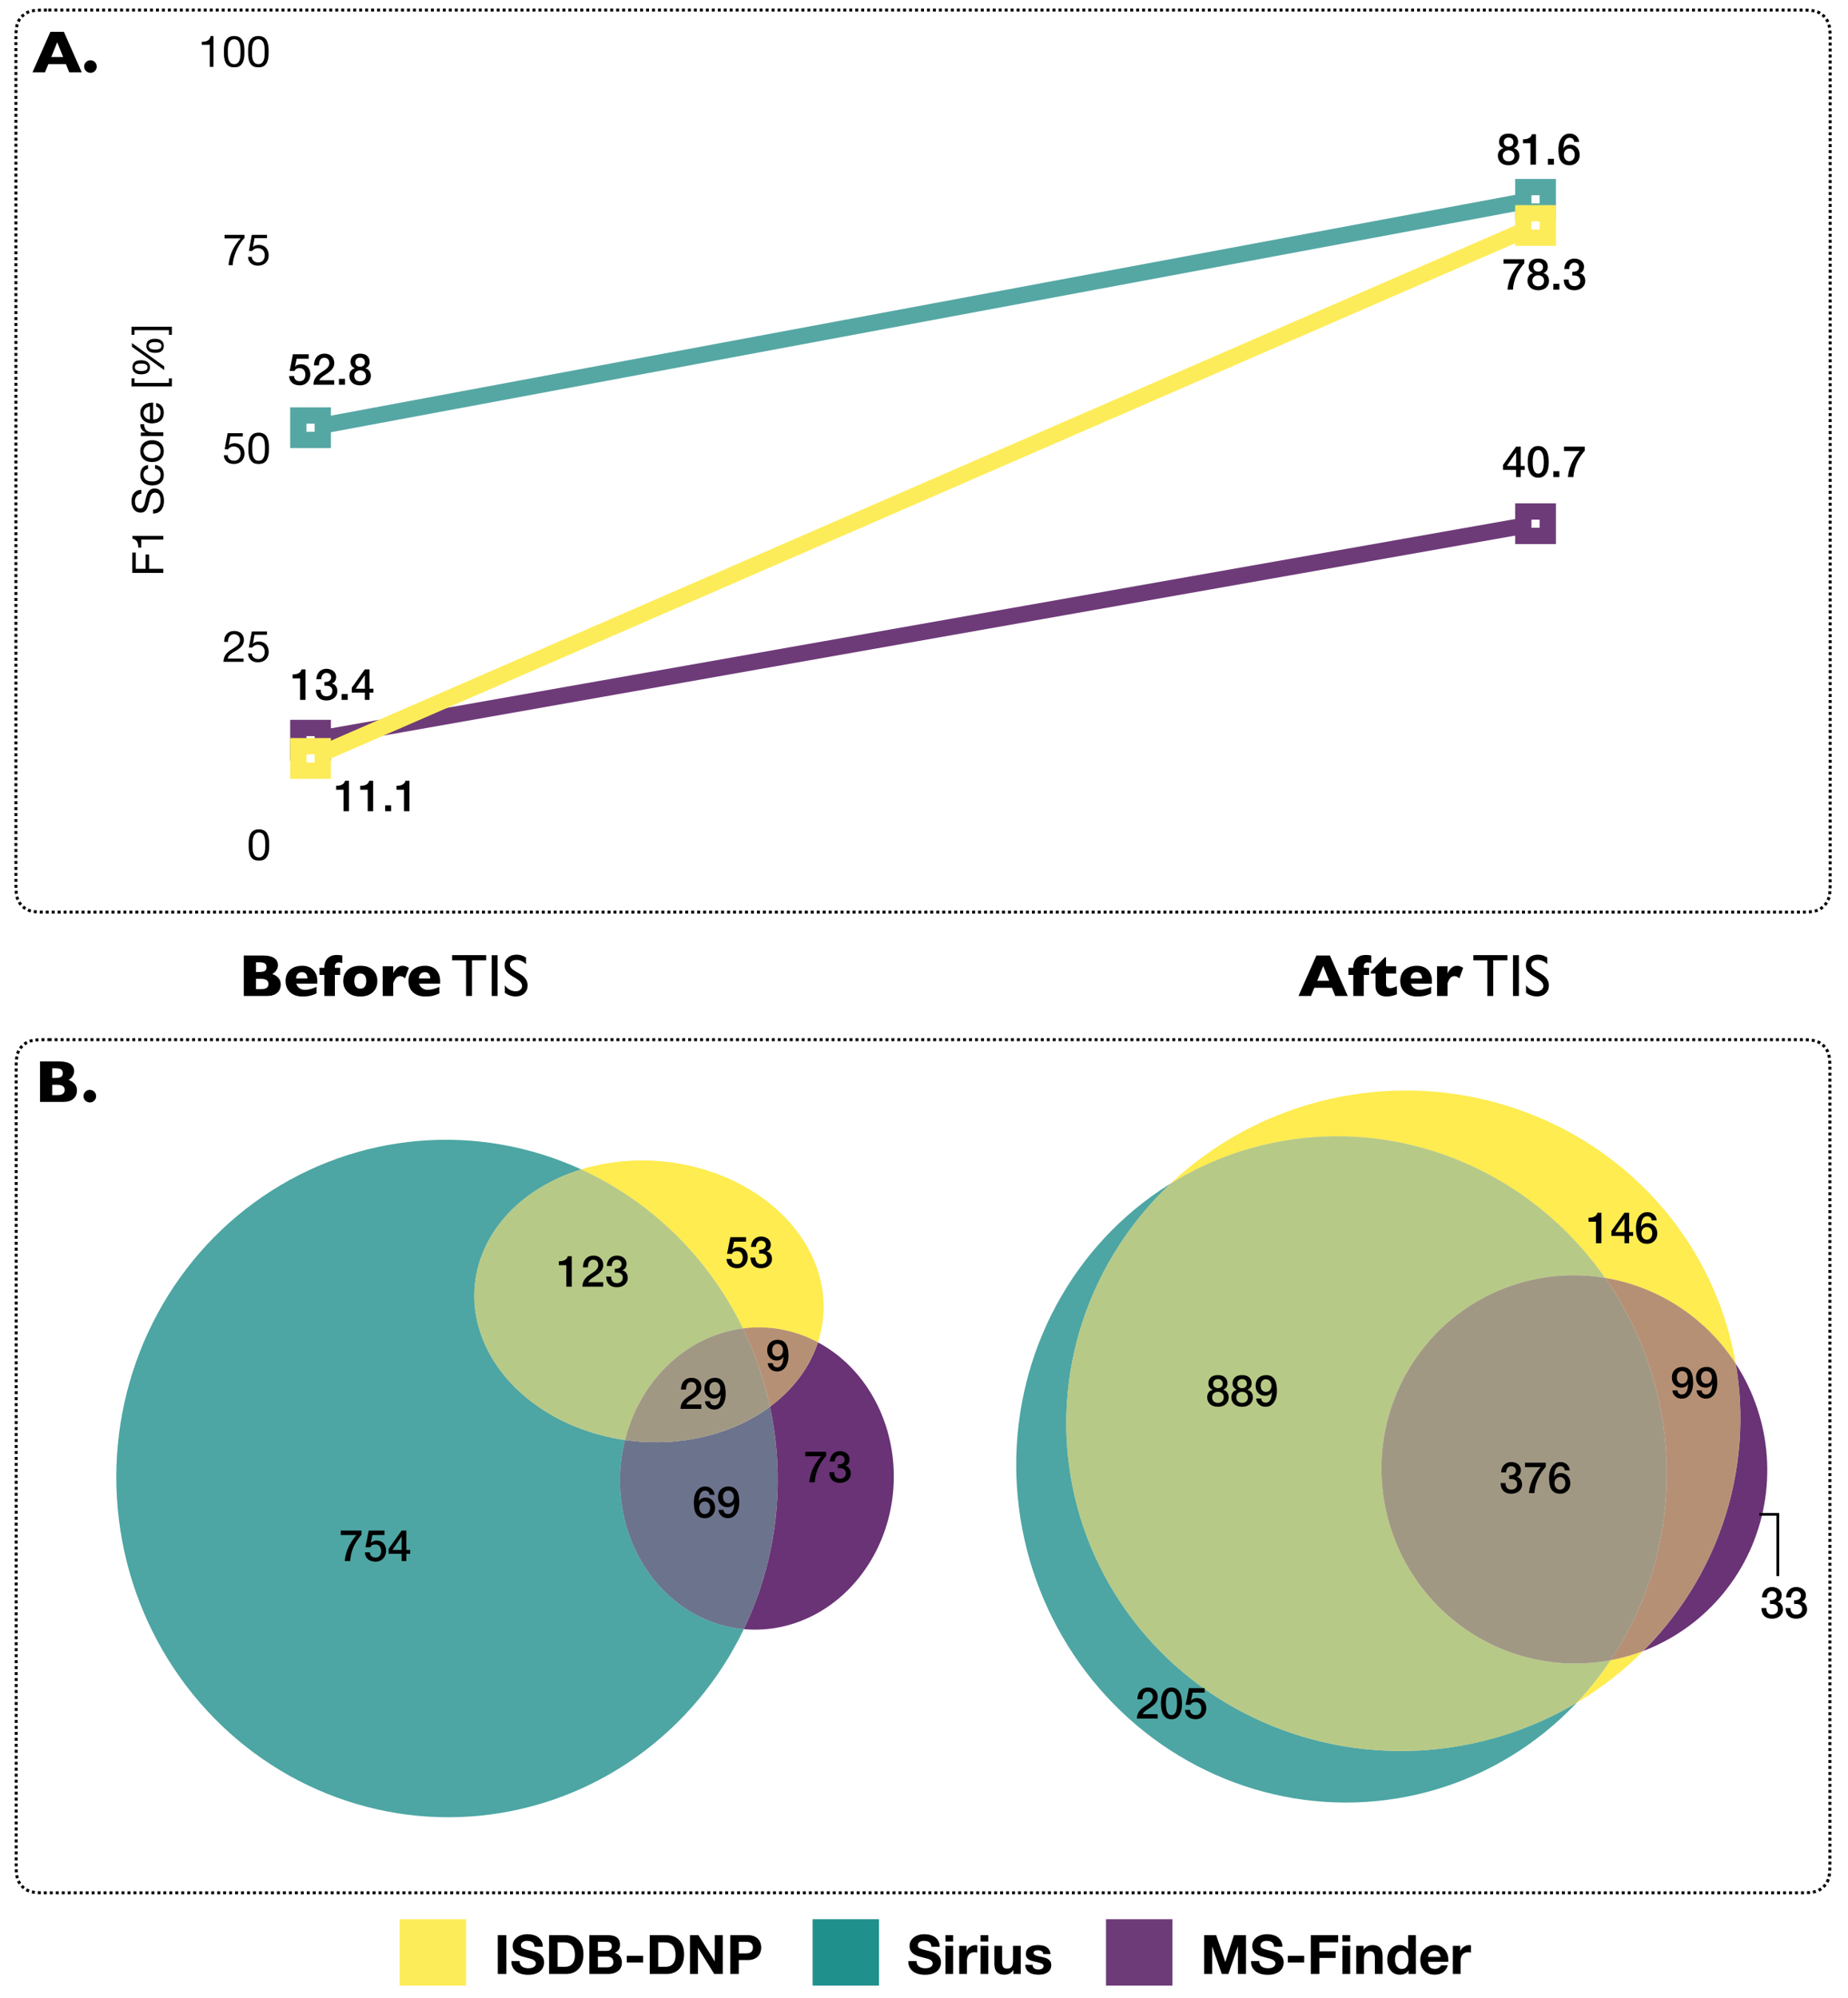 <svg xmlns="http://www.w3.org/2000/svg" xmlns:xlink="http://www.w3.org/1999/xlink" viewBox="0 0 680.225 735.521">
  <defs>
    <path id="reuse-0" fill="#fff" d="M461.86 10.61h14v14h-14zm0 0"/>
  </defs>
  <clipPath id="a">
    <path d="M0 0h680.227v735.52H0zm0 0"/>
  </clipPath>
  <clipPath id="s">
    <path d="M14.703 14.172h458.102v86.894H14.703zm0 0"/>
  </clipPath>
  <clipPath id="t">
    <path d="M13.805 92.969h9v9h-9zm0 0"/>
  </clipPath>
  <clipPath id="u">
    <path d="M464.707 13.273h9v9h-9zm0 0"/>
  </clipPath>
  <clipPath id="r">
    <path d="M0 0h486v115H0z"/>
  </clipPath>
  <clipPath id="w">
    <path d="M14.703 13.777h458.102v91.274H14.703zm0 0"/>
  </clipPath>
  <clipPath id="x">
    <path d="M13.805 96.95h9v9h-9zm0 0"/>
  </clipPath>
  <clipPath id="y">
    <path d="M464.707 12.875h9v9h-9zm0 0"/>
  </clipPath>
  <clipPath id="v">
    <path d="M0 0h486v119H0z"/>
  </clipPath>
  <clipPath id="A">
    <path d="M14.703 14.41h458.102v203.371H14.703zm0 0"/>
  </clipPath>
  <clipPath id="B">
    <path d="M13.805 209.68h9v9h-9zm0 0"/>
  </clipPath>
  <clipPath id="C">
    <path d="M464.707 13.508h9v9h-9zm0 0"/>
  </clipPath>
  <clipPath id="z">
    <path d="M0 0h486v232H0z"/>
  </clipPath>
  <symbol id="b" overflow="visible">
    <path d="M-11.422-1.25H0v-1.516h-5.234v-5.25h-1.282v5.25h-3.625V-8.75h-1.28zm0 0"/>
  </symbol>
  <symbol id="c" overflow="visible">
    <path d="M0-5.703h-11.344v1.047c.43.074.781.215 1.063.422.273.199.492.445.656.734.156.293.266.621.328.984.055.368.078.743.078 1.125h1.094v-2.953H0zm0 0"/>
  </symbol>
  <symbol id="e" overflow="visible">
    <path d="M-8.078-7.86v-1.437c-.633.024-1.176.14-1.625.36a3.058 3.058 0 00-1.125.906c-.3.375-.52.812-.656 1.312a5.837 5.837 0 00-.22 1.625c0 .532.071 1.047.204 1.547.137.492.34.934.61 1.328.273.387.62.7 1.046.938.418.23.914.343 1.485.343.53 0 .968-.101 1.312-.312.344-.207.625-.484.844-.828.219-.352.398-.75.531-1.188.137-.437.258-.879.36-1.328.093-.457.195-.906.296-1.343.094-.438.22-.829.375-1.172.149-.344.344-.618.594-.829.242-.207.559-.312.953-.312.418 0 .762.086 1.031.25.274.168.485.39.641.672.149.281.25.594.313.937s.093.688.093 1.032c0 .43-.05.843-.156 1.25a3.048 3.048 0 01-.484 1.062 2.609 2.609 0 01-.86.735c-.351.187-.77.28-1.25.28v1.438c.7 0 1.305-.125 1.813-.375.5-.25.918-.586 1.25-1.015.324-.438.562-.942.719-1.516.156-.57.234-1.176.234-1.813A6.88 6.88 0 00.062-6.89a4.145 4.145 0 00-.578-1.421A3.348 3.348 0 00-1.562-9.36c-.438-.282-.961-.422-1.579-.422-.562 0-1.03.105-1.406.312-.375.211-.68.492-.922.844-.25.344-.441.734-.578 1.172-.144.437-.27.887-.375 1.344-.113.449-.21.89-.297 1.328a7.348 7.348 0 01-.343 1.172 2.41 2.41 0 01-.547.828c-.22.21-.504.312-.86.312-.375 0-.687-.066-.937-.203A1.652 1.652 0 01-10-3.25a2.553 2.553 0 01-.313-.828 4.323 4.323 0 01-.109-.953c0-.782.188-1.426.563-1.938.367-.508.96-.804 1.78-.89zm0 0"/>
  </symbol>
  <symbol id="f" overflow="visible">
    <path d="M-5.61-6.64v-1.407c-.5.055-.925.184-1.28.39-.352.2-.645.454-.876.766-.238.313-.414.68-.53 1.094a4.869 4.869 0 00-.173 1.313c0 .656.117 1.23.344 1.718.23.493.547.899.953 1.22.399.323.867.57 1.406.734a6.244 6.244 0 001.735.234c.617 0 1.183-.082 1.703-.25a3.73 3.73 0 001.344-.735c.367-.32.652-.722.859-1.203.195-.488.297-1.05.297-1.687 0-1.05-.274-1.883-.828-2.5-.551-.613-1.344-.992-2.375-1.14v1.39c.648.086 1.148.32 1.5.703.343.375.515.898.515 1.563 0 .43-.082.796-.25 1.109-.164.312-.39.57-.671.765a3.33 3.33 0 01-.97.422 4.87 4.87 0 01-1.124.125c-.414 0-.817-.039-1.203-.125a2.841 2.841 0 01-1.032-.421c-.3-.196-.539-.461-.718-.797-.188-.332-.282-.743-.282-1.235 0-.57.149-1.031.438-1.375.281-.343.687-.566 1.219-.672zm0 0"/>
  </symbol>
  <symbol id="g" overflow="visible">
    <path d="M-4.125-2.016c-.5 0-.941-.066-1.328-.203a2.843 2.843 0 01-.984-.547 2.362 2.362 0 01-.61-.828 2.35 2.35 0 01-.219-1c0-.351.075-.687.22-1a2.24 2.24 0 01.609-.812c.261-.239.59-.426.984-.563.387-.133.828-.203 1.328-.203s.95.07 1.344.203c.386.137.71.324.969.563.261.23.46.5.593.812.137.313.203.649.203 1 0 .356-.066.688-.203 1-.133.313-.332.59-.593.828-.258.23-.583.414-.97.547a4.098 4.098 0 01-1.343.203zm0 1.438c.605 0 1.172-.082 1.703-.25.524-.176.977-.43 1.36-.766.386-.343.687-.765.906-1.265s.328-1.079.328-1.735-.11-1.234-.328-1.734-.52-.914-.906-1.25a3.693 3.693 0 00-1.36-.766 5.383 5.383 0 00-1.703-.265c-.613 0-1.18.09-1.703.265a3.728 3.728 0 00-1.375.766 3.41 3.41 0 00-.922 1.25c-.227.5-.344 1.078-.344 1.734s.117 1.235.344 1.735c.219.5.527.921.922 1.265.387.336.844.59 1.375.766a5.54 5.54 0 001.703.25zm0 0"/>
  </symbol>
  <symbol id="h" overflow="visible">
    <path d="M-8.266-.969H0v-1.375h-3.688c-.53 0-1-.05-1.406-.156A2.613 2.613 0 01-6.14-3a2.215 2.215 0 01-.656-.938c-.156-.382-.234-.847-.234-1.39H-8.47c-.02.742.133 1.351.453 1.828.325.48.82.887 1.485 1.219v.031h-1.735zm0 0"/>
  </symbol>
  <symbol id="i" overflow="visible">
    <path d="M-4.922-6.766v4.75a2.788 2.788 0 01-.906-.203 2.58 2.58 0 01-.734-.484c-.22-.207-.391-.453-.516-.735s-.188-.597-.188-.953c0-.332.063-.64.188-.921.125-.29.293-.54.5-.75.21-.208.46-.368.75-.485.281-.125.586-.195.906-.219zm2.297-1.312v1.344c.543.117.95.359 1.219.734.261.367.39.836.39 1.406 0 .45-.07.84-.218 1.172-.145.336-.344.61-.594.828-.25.211-.535.36-.86.453-.332.094-.68.137-1.046.125v-6.187c-.5-.02-1.024.027-1.579.14a4.514 4.514 0 00-1.53.594A3.604 3.604 0 00-8-6.297c-.313.492-.469 1.102-.469 1.828 0 .574.11 1.102.328 1.578.211.47.508.875.891 1.22.387.343.84.616 1.36.812a5.112 5.112 0 001.734.28 6.563 6.563 0 001.75-.28c.531-.164.992-.41 1.375-.735.375-.332.672-.738.89-1.218.207-.489.313-1.067.313-1.735 0-.937-.234-1.71-.703-2.328C-1-7.5-1.695-7.898-2.625-8.078zm0 0"/>
  </symbol>
  <symbol id="j" overflow="visible">
    <path d="M-10.61-4.14h-1.093v2.984h14.86v-2.985H2.061v1.704h-12.671zm0 0"/>
  </symbol>
  <symbol id="k" overflow="visible">
    <path d="M-8.125-2.672c-.25 0-.508-.015-.781-.047a2.473 2.473 0 01-.75-.203 1.652 1.652 0 01-.578-.422c-.157-.176-.235-.414-.235-.719 0-.312.078-.554.235-.734.156-.176.351-.312.578-.406.23-.094.48-.149.75-.172a6.75 6.75 0 01.765-.047c.243 0 .5.016.782.047s.539.102.765.203c.23.094.418.234.563.422.148.18.218.422.218.734 0 .305-.07.543-.218.72a1.733 1.733 0 01-.578.405 2.778 2.778 0 01-.75.188 9.15 9.15 0 01-.766.031zm.031 1.203c.438 0 .852-.047 1.235-.14a3.03 3.03 0 001.015-.438c.282-.207.508-.473.672-.797.168-.332.25-.738.25-1.219 0-.468-.086-.863-.266-1.187a2.56 2.56 0 00-.718-.797 2.91 2.91 0 00-1.032-.437 5.05 5.05 0 00-1.203-.141c-.437 0-.847.043-1.234.125-.395.074-.734.21-1.016.406-.289.2-.52.465-.687.797-.176.324-.266.734-.266 1.234 0 .493.09.903.266 1.235.18.324.418.59.719.797.293.199.636.344 1.03.437.388.086.798.125 1.235.125zm5.078-9.11a6.75 6.75 0 01-.765-.046 2.853 2.853 0 01-.75-.188 1.652 1.652 0 01-.578-.421c-.157-.188-.235-.43-.235-.735 0-.312.078-.55.235-.719.156-.175.351-.312.578-.406.23-.101.48-.164.75-.187a6.65 6.65 0 01.75-.047c.25 0 .515.015.797.047.273.031.523.101.75.203.23.105.421.246.578.422.148.18.219.422.219.734 0 .305-.079.543-.235.719-.156.18-.348.312-.578.406a2.778 2.778 0 01-.75.188c-.27.023-.523.03-.766.03zm.047 1.204c.438 0 .852-.04 1.235-.125.375-.094.71-.238 1-.438a2.18 2.18 0 00.671-.812c.157-.332.235-.738.235-1.219 0-.469-.09-.86-.266-1.172a2.38 2.38 0 00-.703-.796 2.903 2.903 0 00-1.015-.454c-.395-.093-.801-.14-1.22-.14-.437 0-.847.043-1.234.125a3 3 0 00-1.015.422c-.29.187-.52.449-.688.78-.164.325-.25.735-.25 1.235 0 .492.09.903.266 1.235.168.336.402.605.703.812.305.2.652.34 1.047.422.387.086.797.125 1.234.125zm-8.578-2.234L.343-3.016V-4.39l-11.89-8.578zm0 0"/>
  </symbol>
  <symbol id="l" overflow="visible">
    <path d="M2.063 0h1.093v-2.984h-14.86V0h1.095v-1.719H2.062zm0 0"/>
  </symbol>
  <symbol id="m" overflow="visible">
    <path d="M2.11-5.578V-6.5c.007-.344.035-.68.078-1.016.05-.332.124-.656.218-.968.094-.32.227-.602.406-.844.176-.25.395-.445.657-.594.27-.144.597-.219.984-.219.383 0 .707.075.969.22.27.148.492.343.672.593.176.242.304.523.39.844.094.312.16.636.204.968.05.336.078.672.078 1.016.007.336.015.64.015.922 0 .43-.015.906-.047 1.437a5.9 5.9 0 01-.25 1.485c-.148.46-.382.851-.703 1.172-.312.312-.758.468-1.328.468-.586 0-1.039-.156-1.36-.468a2.888 2.888 0 01-.687-1.172 6.086 6.086 0 01-.265-1.485 32.381 32.381 0 01-.032-1.437zm-1.438.016c0 .417.008.851.031 1.296.02.45.07.887.156 1.313.082.43.204.828.36 1.203.164.375.383.71.656 1 .281.293.629.523 1.047.688.426.156.937.234 1.531.234S5.551.094 5.97-.062A2.797 2.797 0 007-.75c.281-.29.5-.625.656-1 .164-.375.29-.773.375-1.203.082-.426.133-.863.156-1.313.02-.445.032-.879.032-1.296 0-.415-.012-.848-.031-1.297a9.712 9.712 0 00-.157-1.313 6.306 6.306 0 00-.375-1.219 3.006 3.006 0 00-.656-1 2.86 2.86 0 00-1.047-.687c-.418-.176-.918-.266-1.5-.266-.594 0-1.105.09-1.531.266a2.997 2.997 0 00-1.047.687 3.267 3.267 0 00-.656 1 6.559 6.559 0 00-.36 1.22c-.086.429-.136.866-.156 1.312-.023.449-.031.882-.031 1.296zm0 0"/>
  </symbol>
  <symbol id="n" overflow="visible">
    <path d="M.703-7.328h1.36c-.012-.344.019-.68.093-1.016a2.7 2.7 0 01.39-.89c.188-.27.423-.489.704-.657.29-.164.629-.25 1.016-.25.3 0 .582.047.843.141a2.028 2.028 0 011.172 1.063c.125.25.188.53.188.843 0 .399-.063.746-.188 1.047-.125.293-.308.57-.547.828-.242.25-.543.5-.906.75-.367.25-.789.528-1.266.828a14.88 14.88 0 00-1.14.766c-.356.262-.68.57-.969.922A4.592 4.592 0 00.75-1.72C.562-1.25.441-.676.39 0h7.407v-1.203H1.969c.062-.352.195-.664.406-.938.207-.27.457-.52.75-.75.29-.238.613-.46.969-.671.351-.208.707-.415 1.062-.626.352-.226.692-.46 1.016-.703.332-.25.625-.523.875-.828.258-.3.469-.644.625-1.031.156-.383.234-.828.234-1.328 0-.531-.093-1-.281-1.406s-.445-.743-.766-1.016a3.343 3.343 0 00-1.125-.625 4.28 4.28 0 00-1.375-.219c-.605 0-1.14.106-1.609.313-.469.199-.86.48-1.172.844a3.511 3.511 0 00-.703 1.265 4.611 4.611 0 00-.172 1.594zm0 0"/>
  </symbol>
  <symbol id="o" overflow="visible">
    <path d="M7.516-9.953v-1.203H1.922L.859-5.266l1.172.063c.27-.32.578-.578.922-.766a2.36 2.36 0 011.188-.297c.382 0 .734.063 1.046.188s.583.305.813.531c.227.23.398.508.516.828.125.313.187.653.187 1.016 0 .45-.07.844-.203 1.187a2.402 2.402 0 01-.516.844 2.223 2.223 0 01-.765.5 2.705 2.705 0 01-.922.156c-.336 0-.649-.046-.938-.14A2.199 2.199 0 012.125-2.25a2.242 2.242 0 01-.203-.813H.562c.008.524.11.985.297 1.391.196.399.457.734.782 1.016.332.273.71.48 1.14.625a4.75 4.75 0 001.39.203c.665 0 1.243-.106 1.735-.313.5-.207.91-.484 1.235-.828.332-.351.582-.754.75-1.203.164-.457.25-.926.25-1.406 0-.656-.102-1.223-.297-1.703A3.36 3.36 0 007.062-6.5a3.077 3.077 0 00-1.156-.719 4.11 4.11 0 00-1.422-.25c-.386 0-.777.07-1.171.203-.387.125-.7.329-.938.61l-.031-.032.594-3.265zm0 0"/>
  </symbol>
  <symbol id="p" overflow="visible">
    <path d="M8.14-9.984v-1.172H.798v1.281H6.75a18.427 18.427 0 00-1.672 2.078c-.523.742-.98 1.531-1.375 2.375C3.316-4.586 3-3.71 2.75-2.797 2.5-1.89 2.336-.957 2.266 0h1.53c.052-.883.196-1.797.438-2.734.25-.938.567-1.848.954-2.735.394-.883.843-1.718 1.343-2.5s1.035-1.453 1.61-2.015zm0 0"/>
  </symbol>
  <symbol id="q" overflow="visible">
    <path d="M5.703 0v-11.344H4.656c-.074.43-.215.781-.422 1.063-.199.273-.445.492-.734.656a3.247 3.247 0 01-.984.328 7.629 7.629 0 01-1.125.078v1.094h2.953V0zm0 0"/>
  </symbol>
  <symbol id="D" overflow="visible">
    <path d="M1.375-14.281V0h3.14v-14.281zm0 0"/>
  </symbol>
  <symbol id="E" overflow="visible">
    <path d="M3.516-4.734H.484c-.023.875.133 1.636.47 2.28A4.537 4.537 0 002.296-.874c.57.406 1.226.703 1.969.89a8.945 8.945 0 002.296.297c.97 0 1.82-.109 2.563-.328.738-.226 1.36-.546 1.86-.953s.874-.89 1.124-1.453c.258-.562.391-1.164.391-1.812 0-.801-.172-1.457-.516-1.97a4.084 4.084 0 00-1.203-1.234 5.105 5.105 0 00-1.422-.671 33.242 33.242 0 00-1.093-.297 98.687 98.687 0 01-2.172-.547c-.555-.156-.992-.305-1.313-.453-.312-.145-.523-.301-.625-.469-.105-.176-.156-.406-.156-.688 0-.3.066-.55.203-.75.133-.207.3-.374.5-.5.207-.132.438-.226.688-.28.257-.063.515-.095.765-.095.383 0 .739.04 1.063.11.332.062.625.18.875.344.258.156.46.375.61.656.155.281.25.637.28 1.062h3.032c0-.832-.157-1.535-.47-2.109-.312-.582-.733-1.063-1.265-1.438s-1.14-.644-1.828-.812a9.26 9.26 0 00-2.156-.25c-.637 0-1.277.09-1.922.266a5.49 5.49 0 00-1.719.812c-.5.356-.914.805-1.234 1.344-.313.531-.469 1.168-.469 1.906 0 .656.125 1.215.375 1.672.25.46.57.844.969 1.156.406.305.86.555 1.36.75.507.188 1.03.352 1.562.485.52.148 1.031.28 1.531.406.508.117.96.25 1.36.406.406.156.726.36.968.61.25.242.375.554.375.937 0 .355-.094.652-.281.89-.18.231-.406.415-.688.547-.28.137-.586.231-.906.282a6.798 6.798 0 01-.89.062c-.418 0-.82-.05-1.204-.156a3.217 3.217 0 01-1.015-.453 2.335 2.335 0 01-.688-.813c-.18-.332-.265-.738-.265-1.218zm0 0"/>
  </symbol>
  <symbol id="F" overflow="visible">
    <path d="M4.516-2.64v-9h2.25c.77 0 1.414.109 1.937.328.531.218.953.539 1.266.953.32.418.55.918.687 1.5a7.94 7.94 0 01.219 1.937c0 .793-.102 1.465-.297 2.016-.2.543-.465.984-.797 1.328a2.926 2.926 0 01-1.14.719 4.03 4.03 0 01-1.329.218zM1.375-14.282V0h6.172C8.64 0 9.586-.18 10.39-.547a5.706 5.706 0 002.015-1.5 6.347 6.347 0 001.203-2.281c.27-.883.407-1.848.407-2.89 0-1.188-.164-2.22-.485-3.095-.324-.882-.777-1.617-1.36-2.203a5.596 5.596 0 00-2.062-1.328 7.432 7.432 0 00-2.562-.437zm0 0"/>
  </symbol>
  <symbol id="G" overflow="visible">
    <path d="M4.516-8.5v-3.344h2.937c.281 0 .55.028.813.078.257.043.488.125.687.25.207.118.367.282.485.5.124.211.187.48.187.813 0 .605-.184 1.043-.547 1.312-.355.262-.812.391-1.375.391zm-3.141-5.781V0h6.922c.644 0 1.27-.078 1.875-.234a4.997 4.997 0 001.61-.75c.476-.332.859-.758 1.14-1.282.281-.53.422-1.156.422-1.875 0-.894-.219-1.656-.656-2.28-.43-.634-1.086-1.083-1.97-1.345.645-.3 1.13-.691 1.454-1.171.32-.477.484-1.079.484-1.797 0-.664-.11-1.223-.328-1.672a2.69 2.69 0 00-.937-1.094c-.399-.281-.875-.477-1.438-.594a8.461 8.461 0 00-1.86-.187zm3.14 11.844V-6.36h3.423c.675 0 1.222.156 1.64.468.414.313.625.84.625 1.579 0 .367-.07.667-.203.906a1.57 1.57 0 01-.5.578c-.21.137-.453.234-.734.297s-.579.094-.891.094zm0 0"/>
  </symbol>
  <symbol id="H" overflow="visible">
    <path d="M1.063-6.688v2.454h6.015v-2.454zm0 0"/>
  </symbol>
  <symbol id="I" overflow="visible">
    <path d="M1.375-14.281V0h2.938v-9.563h.046L10.297 0h3.14v-14.281H10.5v9.578h-.047L4.5-14.281zm0 0"/>
  </symbol>
  <symbol id="J" overflow="visible">
    <path d="M4.516-7.563v-4.28h2.437c.363 0 .711.027 1.047.077.332.055.625.157.875.313.258.156.46.375.61.656.156.281.234.649.234 1.094 0 .46-.078.828-.235 1.11a1.658 1.658 0 01-.609.64c-.25.156-.543.262-.875.312a6.503 6.503 0 01-1.047.079zM1.375-14.28V0h3.14v-5.125h3.298c.894 0 1.656-.129 2.28-.39.634-.258 1.145-.602 1.532-1.032a3.9 3.9 0 00.86-1.469 5.203 5.203 0 000-3.375 3.96 3.96 0 00-.86-1.468c-.387-.426-.898-.77-1.531-1.032-.625-.257-1.387-.39-2.281-.39zm0 0"/>
  </symbol>
  <symbol id="K" overflow="visible">
    <path d="M4-11.938v-2.343H1.156v2.344zm-2.844 1.594V0H4v-10.344zm0 0"/>
  </symbol>
  <symbol id="L" overflow="visible">
    <path d="M1.078-10.344V0h2.844v-4.656c0-.469.047-.899.14-1.297.094-.406.25-.754.47-1.047.218-.3.503-.54.859-.719.363-.176.804-.265 1.328-.265.176 0 .36.011.547.03.187.024.343.048.468.079v-2.64a2.013 2.013 0 00-.609-.11c-.367 0-.715.059-1.047.172a3.587 3.587 0 00-.937.453 3.443 3.443 0 00-.782.688 3.4 3.4 0 00-.546.89H3.78v-1.922zm0 0"/>
  </symbol>
  <symbol id="M" overflow="visible">
    <path d="M10.781 0v-10.344H7.937v5.422c0 1.055-.171 1.813-.515 2.281-.344.461-.906.688-1.688.688-.68 0-1.152-.207-1.421-.625-.262-.426-.391-1.067-.391-1.922v-5.844H1.078v6.36c0 .648.055 1.234.172 1.765.113.524.313.965.594 1.328.281.368.66.653 1.14.86.489.195 1.114.297 1.875.297a4.12 4.12 0 001.766-.407c.57-.27 1.035-.703 1.39-1.296h.063V0zm0 0"/>
  </symbol>
  <symbol id="N" overflow="visible">
    <path d="M3.281-3.36H.578c.031.7.188 1.278.469 1.735.289.46.656.828 1.094 1.11.445.28.957.48 1.53.593a8.394 8.394 0 001.767.188c.582 0 1.156-.059 1.718-.172A4.347 4.347 0 008.672-.5 3.257 3.257 0 009.75-1.61c.27-.456.406-1.023.406-1.702 0-.489-.094-.895-.281-1.22a2.656 2.656 0 00-.734-.812 3.524 3.524 0 00-1.047-.531c-.399-.133-.805-.25-1.219-.344a30.21 30.21 0 00-1.172-.25 8.406 8.406 0 01-1.031-.281c-.305-.102-.547-.234-.734-.39s-.282-.364-.282-.626c0-.207.051-.375.156-.5.114-.125.243-.218.391-.28a1.79 1.79 0 01.516-.142c.187-.019.36-.03.515-.03.508 0 .954.1 1.329.296.375.188.582.559.625 1.11h2.687c-.055-.645-.215-1.176-.484-1.594a3.16 3.16 0 00-1.032-1.016 4.417 4.417 0 00-1.421-.531 7.644 7.644 0 00-1.625-.172c-.555 0-1.102.055-1.641.156a4.578 4.578 0 00-1.438.531c-.43.243-.773.575-1.03 1-.263.43-.391.977-.391 1.641 0 .45.093.828.28 1.14s.43.575.735.782c.313.21.664.375 1.063.5.394.125.796.234 1.203.328 1.02.219 1.812.438 2.375.656.562.211.843.528.843.954 0 .25-.062.46-.187.624a1.359 1.359 0 01-.438.407c-.18.093-.375.168-.593.218a3.37 3.37 0 01-1.438-.031 2.182 2.182 0 01-.703-.297c-.2-.144-.36-.328-.484-.546a1.624 1.624 0 01-.188-.797zm0 0"/>
  </symbol>
  <symbol id="O" overflow="visible">
    <path d="M1.375-14.281V0h2.938v-10.016h.046L7.86 0h2.422l3.5-10.125h.031V0h2.954v-14.281h-4.422L9.188-4.453H9.14l-3.344-9.828zm0 0"/>
  </symbol>
  <symbol id="P" overflow="visible">
    <path d="M1.375-14.281V0h3.14v-5.906H10.5v-2.438H4.516v-3.297h6.906v-2.64zm0 0"/>
  </symbol>
  <symbol id="Q" overflow="visible">
    <path d="M1.078-10.344V0h2.844v-5.422c0-1.05.172-1.805.515-2.266.344-.457.907-.687 1.688-.687.676 0 1.145.21 1.406.625.27.418.407 1.055.407 1.906V0h2.843v-6.36c0-.632-.058-1.218-.172-1.75-.117-.53-.312-.976-.593-1.343-.282-.363-.668-.649-1.157-.86-.48-.207-1.101-.312-1.859-.312-.605 0-1.195.14-1.766.422-.574.273-1.039.703-1.39 1.297H3.78v-1.438zm0 0"/>
  </symbol>
  <symbol id="R" overflow="visible">
    <path d="M8.422-5.203c0 .43-.043.844-.125 1.25-.074.398-.203.75-.39 1.062s-.438.563-.75.75-.704.282-1.173.282c-.449 0-.828-.094-1.14-.282a2.562 2.562 0 01-.782-.765 3.401 3.401 0 01-.437-1.063 5.404 5.404 0 01-.14-1.219c0-.414.038-.82.124-1.218.082-.395.22-.742.407-1.047.195-.313.457-.563.78-.75.321-.188.72-.281 1.188-.281s.852.093 1.157.28c.3.188.55.434.75.735.195.305.332.653.406 1.047.082.387.125.793.125 1.219zm.031 3.89V0h2.703v-14.281H8.312v5.203h-.03a3.112 3.112 0 00-1.313-1.156 4.103 4.103 0 00-1.75-.391c-.762 0-1.43.152-2 .453A4.347 4.347 0 001.78-8.969a5.337 5.337 0 00-.86 1.703 7.15 7.15 0 00-.28 2c0 .72.093 1.414.28 2.079a5.8 5.8 0 00.86 1.78c.383.512.867.919 1.453 1.22.594.3 1.274.453 2.047.453.676 0 1.285-.125 1.828-.375.54-.25.977-.649 1.313-1.204zm0 0"/>
  </symbol>
  <symbol id="S" overflow="visible">
    <path d="M8.047-6.281H3.422c.008-.196.05-.422.125-.672.07-.258.195-.5.375-.719.187-.226.426-.422.719-.578.3-.156.68-.234 1.14-.234.688 0 1.203.187 1.547.562s.582.922.719 1.64zM3.422-4.484h7.453a7.32 7.32 0 00-.203-2.297 5.43 5.43 0 00-.906-1.953 4.628 4.628 0 00-1.61-1.375c-.648-.344-1.414-.516-2.297-.516-.78 0-1.5.14-2.156.422a5.105 5.105 0 00-1.672 1.156c-.46.492-.82 1.07-1.078 1.735a6.102 6.102 0 00-.375 2.156c0 .804.117 1.539.36 2.203A4.91 4.91 0 002-1.234c.457.48 1.008.851 1.656 1.109.656.258 1.39.39 2.203.39 1.176 0 2.176-.265 3-.796.82-.54 1.438-1.43 1.844-2.672h-2.5c-.094.324-.351.633-.765.922-.418.281-.915.422-1.485.422-.793 0-1.402-.204-1.828-.61-.43-.414-.664-1.086-.703-2.015zm0 0"/>
  </symbol>
  <symbol id="T" overflow="visible">
    <path d="M15.469-4.219c0 1.282-.438 2.309-1.313 3.078C13.281-.379 12.051 0 10.47 0H1.875v-14.89h7.188c.937 0 1.75.09 2.437.265.688.18 1.238.422 1.656.734.426.313.742.684.953 1.11.207.418.313.883.313 1.39 0 .543-.11 1.043-.328 1.5-.211.461-.477.84-.797 1.141-.313.305-.633.512-.953.625 1.02.406 1.797.918 2.328 1.531.531.606.797 1.399.797 2.375zm-5.235-6.39c0-.707-.242-1.18-.718-1.422-.47-.239-1.204-.36-2.204-.36H6.36v3.579h.97c1.019 0 1.757-.118 2.218-.36.457-.238.687-.719.687-1.437zm.72 6.203c0-1.27-.923-1.907-2.767-1.907H6.36V-2.5h1.829c1.843 0 2.765-.633 2.765-1.906zm0 0"/>
  </symbol>
  <symbol id="U" overflow="visible">
    <path d="M12.453-4.531H4.75c.145.668.508 1.215 1.094 1.64a3.415 3.415 0 002.015.625c1.301 0 2.739-.363 4.313-1.093v2.39c-.563.293-1.25.559-2.063.797-.804.238-1.828.36-3.078.36-1.343 0-2.492-.25-3.437-.75-.938-.5-1.64-1.176-2.11-2.032C1.016-3.457.781-4.43.781-5.516c0-1.082.235-2.046.703-2.89s1.172-1.504 2.11-1.985c.945-.488 2.094-.734 3.437-.734.895 0 1.754.195 2.578.578.82.375 1.5 1 2.032 1.875.539.867.812 1.985.812 3.36zm-3.64-1.922c0-.695-.172-1.254-.516-1.672-.344-.414-.844-.625-1.5-.625-.649 0-1.168.215-1.563.64-.398.419-.593.97-.593 1.657zm0 0"/>
  </symbol>
  <symbol id="V" overflow="visible">
    <path d="M8.563-12.125c-.586-.133-1.06-.203-1.422-.203-.418 0-.746.14-.985.422-.23.273-.343.656-.343 1.156v.39h1.953v2.61H5.812V0H1.938v-7.75H.157v-2.61h1.78v-.203c0-.757.145-1.484.438-2.171.3-.688.797-1.25 1.484-1.688.696-.445 1.618-.672 2.766-.672.633 0 1.281.07 1.938.203zm0 0"/>
  </symbol>
  <symbol id="W" overflow="visible">
    <path d="M13.313-5.484c0 1.093-.243 2.07-.72 2.921-.468.844-1.179 1.516-2.124 2.016-.938.492-2.086.735-3.438.735-1.355 0-2.5-.243-3.437-.735-.938-.5-1.64-1.172-2.11-2.015-.468-.852-.703-1.829-.703-2.922 0-.82.13-1.567.39-2.235A5.012 5.012 0 012.36-9.516c.532-.52 1.188-.914 1.97-1.187.78-.281 1.679-.422 2.702-.422 1.032 0 1.942.14 2.735.422.789.281 1.445.68 1.968 1.187.52.512.91 1.106 1.172 1.782.27.68.406 1.43.406 2.25zm-4.079 0c0-.864-.187-1.54-.562-2.032-.375-.488-.922-.734-1.64-.734-.712 0-1.25.246-1.626.734-.375.493-.562 1.168-.562 2.032 0 .867.187 1.546.562 2.046.383.5.926.75 1.625.75.719 0 1.266-.242 1.64-.734.376-.5.563-1.187.563-2.062zm0 0"/>
  </symbol>
  <symbol id="X" overflow="visible">
    <path d="M10.844-10.344L9.422-6.469c-.586-.562-1.18-.843-1.781-.843-.543 0-1.016.187-1.422.562-.399.367-.778 1.047-1.14 2.047V0h-3.86v-10.938h3.86v2.641c.25-.644.679-1.273 1.296-1.89.613-.626 1.336-.938 2.172-.938.437 0 .816.063 1.14.188.32.124.708.324 1.157.593zm0 0"/>
  </symbol>
  <symbol id="ac" overflow="visible">
    <path d="M18.219 0h-4.594l-1.219-3.016H5.937L4.704 0H.11l6.579-14.89h4.968zm-6.844-5.61l-2.172-5.437L7-5.609zm0 0"/>
  </symbol>
  <symbol id="ad" overflow="visible">
    <path d="M9.86-.64c-.4.199-.95.386-1.657.562a8.465 8.465 0 01-2.031.266C3.39.188 2-1.173 2-3.891V-8.25H.25v-.672l5.188-5.297h.437v3.281h3.703v2.688H5.875v3.5c0 .406.023.734.078.984.05.25.192.465.422.641.227.168.582.25 1.063.25.613 0 1.421-.258 2.421-.781zm0 0"/>
  </symbol>
  <symbol id="ae" overflow="visible">
    <path d="M5.422-2.11c0 .637-.227 1.18-.672 1.626-.438.449-.98.671-1.625.671a2.256 2.256 0 01-1.64-.671A2.173 2.173 0 01.796-2.11a2.2 2.2 0 01.687-1.641 2.272 2.272 0 011.641-.672c.406 0 .785.106 1.14.313.364.21.645.492.844.843.207.344.313.73.313 1.157zm0 0"/>
  </symbol>
  <symbol id="Z" overflow="visible">
    <path d="M.375-15.031h12.531v1.922H7.687V0H5.517v-13.11H.375zm0 0"/>
  </symbol>
  <symbol id="aa" overflow="visible">
    <path d="M1.672-15h2.156V0H1.672zm0 0"/>
  </symbol>
  <symbol id="ab" overflow="visible">
    <path d="M5.375-6.297l-1.64-.984C2.71-7.906 1.984-8.52 1.546-9.125c-.43-.602-.64-1.3-.64-2.094 0-1.176.405-2.133 1.218-2.875.82-.738 1.89-1.11 3.203-1.11 1.25 0 2.399.356 3.453 1.063v2.438c-1.086-1.04-2.25-1.563-3.5-1.563-.699 0-1.277.164-1.734.485-.45.324-.672.742-.672 1.25 0 .46.164.886.5 1.281.332.387.863.793 1.594 1.219l1.656.969c1.832 1.093 2.75 2.484 2.75 4.171 0 1.211-.406 2.188-1.219 2.938-.804.75-1.851 1.125-3.14 1.125-1.48 0-2.829-.453-4.047-1.36v-2.734C2.125-2.453 3.469-1.719 5-1.719c.664 0 1.223-.187 1.672-.562.445-.375.672-.848.672-1.422 0-.914-.657-1.781-1.969-2.594zm0 0"/>
  </symbol>
  <symbol id="af" overflow="visible">
    <path d="M.844-9.344c.383 0 .758-.031 1.125-.094.363-.062.691-.164.984-.312.29-.156.54-.348.75-.578a1.8 1.8 0 00.406-.875h1.485V0h-2v-7.906H.844zm0 0"/>
  </symbol>
  <symbol id="ag" overflow="visible">
    <path d="M1.11-2.156h2.218V0H1.11zm0 0"/>
  </symbol>
  <symbol id="ah" overflow="visible">
    <path d="M3.64-6.563c.301.012.598-.007.891-.062.301-.05.57-.145.813-.281.238-.133.426-.317.562-.547.145-.238.219-.524.219-.86 0-.488-.164-.874-.484-1.156-.325-.289-.743-.437-1.25-.437-.325 0-.606.07-.844.203-.23.125-.422.297-.578.515s-.274.465-.344.735a2.773 2.773 0 00-.094.844H.703C.723-8.16.82-8.664 1-9.125a3.83 3.83 0 01.75-1.203c.313-.344.691-.61 1.14-.797a3.783 3.783 0 011.532-.297c.437 0 .863.063 1.281.188.426.125.805.312 1.14.562.333.25.598.563.798.938.207.375.312.808.312 1.296 0 .575-.133 1.075-.39 1.5-.25.418-.649.72-1.188.907V-6a2.286 2.286 0 011.484.953c.364.512.547 1.125.547 1.844 0 .531-.11 1.012-.328 1.437-.21.418-.496.778-.86 1.079a4.01 4.01 0 01-1.265.671C5.473.141 4.97.22 4.437.22c-.656 0-1.23-.094-1.718-.281a3.277 3.277 0 01-1.203-.782 3.55 3.55 0 01-.75-1.234A5.033 5.033 0 01.5-3.688h1.813c-.024.688.144 1.262.5 1.72.363.448.906.671 1.624.671.602 0 1.11-.172 1.516-.516.414-.351.625-.847.625-1.484 0-.437-.09-.781-.266-1.031a1.648 1.648 0 00-.671-.594 2.672 2.672 0 00-.938-.25c-.344-.031-.7-.039-1.062-.031zm0 0"/>
  </symbol>
  <symbol id="ai" overflow="visible">
    <path d="M1.797-4.094h3.39V-9.03h-.03zm6.562 1.438H6.906V0H5.188v-2.656H.39V-4.47l4.796-6.734h1.72v7.11h1.452zm0 0"/>
  </symbol>
  <symbol id="aj" overflow="visible">
    <path d="M1.969-11.203h5.797v1.64H3.328L2.75-6.719l.031.032c.25-.282.563-.489.938-.625.375-.145.75-.22 1.125-.22.562 0 1.054.095 1.484.282.438.188.805.45 1.11.781.3.336.53.73.687 1.188.156.46.234.953.234 1.484 0 .45-.074.914-.218 1.39a3.925 3.925 0 01-.704 1.298 3.669 3.669 0 01-1.203.953c-.492.25-1.074.375-1.75.375A5.162 5.162 0 012.954 0a3.316 3.316 0 01-1.22-.64 3.268 3.268 0 01-.828-1.063C.696-2.13.582-2.625.562-3.187h1.829c.05.617.254 1.085.609 1.406.363.324.848.484 1.453.484.383 0 .707-.062.969-.187.27-.133.484-.313.64-.532.165-.226.286-.488.36-.78.07-.302.11-.626.11-.97 0-.3-.048-.593-.141-.875-.086-.289-.211-.539-.375-.75a1.694 1.694 0 00-.672-.515 2.232 2.232 0 00-.938-.188c-.386 0-.75.074-1.093.219-.336.148-.575.414-.72.797H.767zm0 0"/>
  </symbol>
  <symbol id="ak" overflow="visible">
    <path d="M8.266 0H.625c.008-.926.234-1.734.672-2.422.437-.695 1.035-1.3 1.797-1.812.351-.27.726-.532 1.125-.782.394-.25.758-.515 1.093-.796.333-.29.602-.602.813-.938a2.25 2.25 0 00.344-1.172c0-.195-.028-.41-.078-.64a1.993 1.993 0 00-.282-.641 1.663 1.663 0 00-.578-.5c-.242-.133-.558-.203-.953-.203-.367 0-.668.074-.906.219a1.652 1.652 0 00-.578.593c-.149.25-.258.547-.328.89-.063.337-.102.7-.11 1.095H.828c0-.614.082-1.18.25-1.704.164-.53.41-.988.734-1.374a3.532 3.532 0 011.22-.907c.476-.219 1.03-.328 1.655-.328.688 0 1.258.117 1.72.344.456.219.827.5 1.109.844a3 3 0 01.593 1.109c.114.398.172.777.172 1.14 0 .45-.07.856-.203 1.22-.137.367-.324.699-.562 1-.23.304-.496.585-.797.843-.305.25-.617.492-.938.719-.312.219-.633.433-.953.64-.312.2-.61.403-.89.61-.274.2-.512.406-.72.625a1.75 1.75 0 00-.405.703h5.453zm0 0"/>
  </symbol>
  <symbol id="al" overflow="visible">
    <path d="M4.453-9.984c-.492 0-.906.148-1.25.437-.344.293-.515.719-.515 1.281 0 .532.164.938.5 1.22.332.28.753.421 1.265.421.508 0 .926-.14 1.25-.422.332-.281.5-.687.5-1.219 0-.562-.172-.988-.516-1.28-.335-.29-.746-.438-1.234-.438zm0 10.203A5.204 5.204 0 012.86-.016a3.564 3.564 0 01-1.25-.687 3.353 3.353 0 01-.812-1.125A3.5 3.5 0 01.5-3.297c0-.707.18-1.3.547-1.781.363-.477.863-.797 1.5-.953v-.032c-.512-.195-.906-.492-1.188-.89-.273-.395-.406-.867-.406-1.422 0-.957.3-1.703.906-2.234.602-.54 1.47-.813 2.594-.813 1.113 0 1.973.274 2.578.813.602.53.907 1.277.907 2.234 0 .555-.137 1.027-.407 1.422-.273.398-.664.695-1.172.89v.032a2.613 2.613 0 011.485.953c.375.48.562 1.074.562 1.781 0 .543-.101 1.031-.297 1.469-.199.437-.476.812-.828 1.125a3.602 3.602 0 01-1.265.687c-.48.157-1 .235-1.563.235zm0-1.438c.602 0 1.11-.176 1.516-.531.406-.363.61-.879.61-1.547 0-.613-.204-1.094-.61-1.437-.407-.352-.914-.532-1.516-.532-.617 0-1.125.18-1.531.532-.406.343-.61.824-.61 1.437 0 .668.204 1.184.61 1.547.406.355.914.531 1.531.531zm0 0"/>
  </symbol>
  <symbol id="am" overflow="visible">
    <path d="M.563-11.203h7.656v1.515a20.526 20.526 0 00-1.594 2.063 15.39 15.39 0 00-1.266 2.266 15.659 15.659 0 00-.875 2.515A16.732 16.732 0 004.047 0h-2c.062-.883.21-1.758.453-2.625.238-.863.547-1.703.922-2.516.383-.812.828-1.586 1.328-2.328.5-.75 1.04-1.445 1.625-2.093H.562zm0 0"/>
  </symbol>
  <symbol id="an" overflow="visible">
    <path d="M6.313-8.375c-.043-.457-.204-.828-.485-1.11s-.664-.421-1.14-.421c-.336 0-.622.062-.86.187a1.854 1.854 0 00-.61.5c-.167.2-.304.43-.405.688-.094.261-.172.539-.235.828-.062.281-.11.562-.14.844-.024.28-.043.546-.063.796l.031.032a2.31 2.31 0 011-1 3.101 3.101 0 011.406-.328c.551 0 1.047.101 1.485.296A3.273 3.273 0 018.11-5.093c.163.461.25.961.25 1.5 0 .543-.09 1.047-.266 1.516A3.577 3.577 0 016.14-.063 3.98 3.98 0 014.625.22c-.824 0-1.5-.153-2.031-.453-.524-.301-.938-.711-1.25-1.235C1.039-2 .832-2.617.719-3.329a14.29 14.29 0 01-.172-2.296c0-.676.066-1.352.203-2.031a6.055 6.055 0 01.719-1.875 4.042 4.042 0 011.297-1.36c.539-.351 1.207-.53 2-.53.445 0 .867.077 1.265.233a3.33 3.33 0 011.047.626c.3.261.547.578.734.953.196.367.305.777.329 1.234zm-1.75 7.078c.332 0 .617-.066.859-.203.25-.133.453-.305.61-.516.163-.218.288-.468.374-.75a3.05 3.05 0 00.125-.859c0-.3-.043-.586-.125-.86a2.25 2.25 0 00-.375-.734 1.708 1.708 0 00-.61-.5 1.758 1.758 0 00-.859-.203c-.335 0-.625.063-.875.188s-.464.293-.64.5c-.168.21-.293.453-.375.734a2.89 2.89 0 00-.125.875c0 .305.039.594.125.875.082.273.207.516.375.734.176.22.39.399.64.532.25.125.54.187.876.187zm0 0"/>
  </symbol>
  <symbol id="ao" overflow="visible">
    <path d="M4.453-11.422c.79 0 1.442.188 1.953.563a3.77 3.77 0 011.188 1.406c.281.562.468 1.187.562 1.875.102.68.156 1.34.156 1.984 0 .637-.054 1.297-.156 1.985a6.09 6.09 0 01-.562 1.875A3.71 3.71 0 016.406-.328c-.511.363-1.164.547-1.953.547-.805 0-1.46-.184-1.969-.547a3.854 3.854 0 01-1.187-1.406A6.328 6.328 0 01.719-3.61a14.68 14.68 0 01-.14-1.985c0-.644.046-1.304.14-1.984a6.189 6.189 0 01.578-1.875c.289-.57.687-1.04 1.187-1.406.508-.375 1.164-.563 1.97-.563zm0 10.125c.395 0 .723-.113.984-.344.27-.226.477-.535.625-.921.157-.395.266-.852.329-1.376.07-.519.109-1.07.109-1.656 0-.593-.04-1.144-.11-1.656a5.591 5.591 0 00-.327-1.375c-.149-.395-.356-.707-.625-.938-.262-.226-.59-.343-.985-.343-.406 0-.742.117-1 .344-.262.23-.469.542-.625.937A5.591 5.591 0 002.5-7.25a13.68 13.68 0 00-.094 1.656c0 .586.031 1.137.094 1.657.063.523.172.98.328 1.374.156.387.363.696.625.922.258.23.594.344 1 .344zm0 0"/>
  </symbol>
  <symbol id="ap" overflow="visible">
    <path d="M2.578-2.828c.04.46.203.828.485 1.11s.66.421 1.14.421c.488 0 .879-.129 1.172-.39.3-.258.531-.583.688-.97.156-.394.265-.812.328-1.25.062-.445.109-.859.14-1.234L6.5-5.17c-.25.437-.59.773-1.016 1-.43.23-.898.343-1.406.343a3.79 3.79 0 01-1.453-.266 3.415 3.415 0 01-1.11-.765 3.466 3.466 0 01-.718-1.172 4.6 4.6 0 01-.25-1.563c0-.55.082-1.054.25-1.515.176-.47.426-.875.75-1.22.332-.343.738-.608 1.219-.796.476-.195 1.023-.297 1.64-.297.782 0 1.426.152 1.938.453.52.305.926.719 1.218 1.25.29.531.493 1.156.61 1.875.125.711.187 1.469.187 2.282a9.85 9.85 0 01-.218 2.03 6.243 6.243 0 01-.72 1.86A4.171 4.171 0 016.11-.297C5.58.047 4.914.22 4.125.22c-.45 0-.871-.074-1.266-.219a3.113 3.113 0 01-1.046-.625 3.378 3.378 0 01-.75-.953 3.044 3.044 0 01-.313-1.25zm1.735-7.078c-.325 0-.61.062-.86.187a1.763 1.763 0 00-.61.516 2.3 2.3 0 00-.359.734 3.566 3.566 0 000 1.75c.082.282.204.532.36.75.164.211.367.383.61.516.25.125.534.187.858.187.344 0 .641-.062.891-.187.258-.125.473-.297.64-.516.165-.218.29-.468.376-.75.093-.289.14-.586.14-.89 0-.301-.046-.586-.14-.86a2.25 2.25 0 00-.375-.734 1.857 1.857 0 00-.64-.5 1.874 1.874 0 00-.891-.203zm0 0"/>
  </symbol>
  <g clip-path="url(#a)">
    <path fill="#fff" d="M0 0h680.225v735.52H0z"/>
  </g>
  <use x="60.111" y="212.144" xlink:href="#b"/>
  <use x="60.111" y="202.96" xlink:href="#c"/>
  <use x="60.111" y="194.064" xlink:href="#d"/>
  <use x="60.111" y="189.616" xlink:href="#e"/>
  <use x="60.111" y="179.248" xlink:href="#f"/>
  <use x="60.111" y="170.656" xlink:href="#g"/>
  <use x="60.111" y="161.472" xlink:href="#h"/>
  <use x="60.111" y="156.432" xlink:href="#i"/>
  <use x="60.111" y="147.84" xlink:href="#d"/>
  <use x="60.111" y="143.392" xlink:href="#j"/>
  <use x="60.111" y="139.248" xlink:href="#k"/>
  <use x="60.111" y="123.248" xlink:href="#l"/>
  <use x="90.86" y="316.611" xlink:href="#m"/>
  <use x="81.86" y="243.611" xlink:href="#n"/>
  <use x="90.756" y="243.611" xlink:href="#o"/>
  <use x="81.86" y="170.611" xlink:href="#o"/>
  <use x="90.756" y="170.611" xlink:href="#m"/>
  <use x="81.86" y="97.611" xlink:href="#p"/>
  <use x="90.756" y="97.611" xlink:href="#o"/>
  <use x="72.86" y="24.611" xlink:href="#q"/>
  <use x="81.756" y="24.611" xlink:href="#m"/>
  <use x="90.652" y="24.611" xlink:href="#m"/>
  <g clip-path="url(#r)" transform="translate(96 175)">
    <g clip-path="url(#s)">
      <path fill="none" stroke="#6e3b79" stroke-width="6" d="M18.305 97.469l450.902-79.696"/>
    </g>
    <g clip-path="url(#t)">
      <path fill="#fff" d="M10.86 90.61h14v14h-14zm0 0"/>
    </g>
    <path fill="none" stroke="#6e3b79" stroke-width="6" d="M13.805 92.969h9v9h-9zm0 0"/>
    <g clip-path="url(#u)">
      <use xlink:href="#reuse-0"/>
    </g>
    <path fill="none" stroke="#6e3b79" stroke-width="6" d="M464.707 13.273h9v9h-9zm0 0"/>
  </g>
  <g clip-path="url(#v)" transform="translate(96 56)">
    <g clip-path="url(#w)">
      <path fill="none" stroke="#55a7a4" stroke-width="6" d="M18.305 101.45l450.902-84.075"/>
    </g>
    <g clip-path="url(#x)">
      <path fill="#fff" d="M10.86 94.61h14v14h-14zm0 0"/>
    </g>
    <path fill="none" stroke="#55a7a4" stroke-width="6" d="M13.805 96.95h9v9h-9zm0 0"/>
    <g clip-path="url(#y)">
      <use xlink:href="#reuse-0"/>
    </g>
    <path fill="none" stroke="#55a7a4" stroke-width="6" d="M464.707 12.875h9v9h-9zm0 0"/>
  </g>
  <g clip-path="url(#z)" transform="translate(96 65)">
    <g clip-path="url(#A)">
      <path fill="none" stroke="#fdec59" stroke-width="6" d="M18.305 214.18L469.207 18.008"/>
    </g>
    <g clip-path="url(#B)">
      <path fill="#fff" d="M10.86 207.61h14v14h-14zm0 0"/>
    </g>
    <path fill="none" stroke="#fdec59" stroke-width="6" d="M13.805 209.68h9v9h-9zm0 0"/>
    <g clip-path="url(#C)">
      <use xlink:href="#reuse-0"/>
    </g>
    <path fill="none" stroke="#fdec59" stroke-width="6" d="M464.707 13.508h9v9h-9zm0 0"/>
  </g>
  <use x="181.86" y="726.611" xlink:href="#D"/>
  <use x="187.76" y="726.611" xlink:href="#E"/>
  <use x="200.74" y="726.611" xlink:href="#F"/>
  <use x="215.56" y="726.611" xlink:href="#G"/>
  <use x="229.64" y="726.611" xlink:href="#H"/>
  <use x="237.78" y="726.611" xlink:href="#F"/>
  <use x="252.6" y="726.611" xlink:href="#I"/>
  <use x="267.42" y="726.611" xlink:href="#J"/>
  <use x="333.86" y="726.611" xlink:href="#E"/>
  <use x="346.84" y="726.611" xlink:href="#K"/>
  <use x="352" y="726.611" xlink:href="#L"/>
  <use x="359.78" y="726.611" xlink:href="#K"/>
  <use x="364.94" y="726.611" xlink:href="#M"/>
  <use x="376.8" y="726.611" xlink:href="#N"/>
  <path fill="#fdec59" d="M147.11 706.45h24.449v24.448h-24.45zm0 0"/>
  <path fill="#20908c" d="M299.11 706.45h24.449v24.448h-24.45zm0 0"/>
  <use x="441.86" y="726.611" xlink:href="#O"/>
  <use x="460" y="726.611" xlink:href="#E"/>
  <use x="472.98" y="726.611" xlink:href="#H"/>
  <use x="481.12" y="726.611" xlink:href="#P"/>
  <use x="492.98" y="726.611" xlink:href="#K"/>
  <use x="498.14" y="726.611" xlink:href="#Q"/>
  <use x="510" y="726.611" xlink:href="#R"/>
  <use x="522.22" y="726.611" xlink:href="#S"/>
  <use x="533.7" y="726.611" xlink:href="#L"/>
  <path fill="#6e3b79" d="M407.11 706.45h24.449v24.448h-24.45zm0 0"/>
  <use x="87.86" y="366.611" xlink:href="#T"/>
  <use x="104.338" y="366.611" xlink:href="#U"/>
  <use x="117.454" y="366.611" xlink:href="#V"/>
  <use x="125.575" y="366.611" xlink:href="#W"/>
  <use x="139.657" y="366.611" xlink:href="#X"/>
  <use x="149.561" y="366.611" xlink:href="#U"/>
  <use x="162.679" y="366.611" xlink:href="#Y"/>
  <use x="166.041" y="366.611" xlink:href="#Z"/>
  <use x="179.329" y="366.611" xlink:href="#aa"/>
  <use x="184.829" y="366.611" xlink:href="#ab"/>
  <use x="477.86" y="366.611" xlink:href="#ac"/>
  <use x="496.186" y="366.611" xlink:href="#V"/>
  <use x="504.306" y="366.611" xlink:href="#ad"/>
  <use x="514.629" y="366.611" xlink:href="#U"/>
  <use x="527.745" y="366.611" xlink:href="#X"/>
  <use x="538.596" y="366.611" xlink:href="#Y"/>
  <use x="541.958" y="366.611" xlink:href="#Z"/>
  <use x="555.246" y="366.611" xlink:href="#aa"/>
  <use x="560.746" y="366.611" xlink:href="#ab"/>
  <use x="570.822" y="366.611" xlink:href="#Y"/>
  <path fill="none" stroke="#000" stroke-dasharray="1.1 1.1" stroke-width="1.1" d="M17.8 3.703h643.907c3.426 0 5.164 0 7.008.586a7.254 7.254 0 014.348 4.348c.585 1.843.585 3.582.585 7.058v308.118c0 3.421 0 5.16-.585 7.007a7.274 7.274 0 01-4.348 4.348c-1.844.582-3.582.582-7.059.582H17.801c-3.422 0-5.16 0-7.008-.582a7.284 7.284 0 01-4.348-4.348c-.586-1.847-.586-3.586-.586-7.062V15.645c0-3.426 0-5.165.586-7.008a7.264 7.264 0 014.348-4.348c1.848-.586 3.586-.586 7.062-.586zm0 0M17.895 382.703h643.718c3.426 0 5.164 0 7.008.586a7.254 7.254 0 014.348 4.348c.586 1.843.586 3.582.586 7.058v290.098c0 3.426 0 5.164-.586 7.008a7.254 7.254 0 01-4.348 4.347c-1.844.586-3.582.586-7.058.586H17.895c-3.422 0-5.16 0-7.008-.586a7.264 7.264 0 01-4.348-4.347c-.586-1.844-.586-3.582-.586-7.059V394.645c0-3.426 0-5.165.586-7.008a7.264 7.264 0 014.348-4.348c1.847-.586 3.586-.586 7.062-.586zm0 0"/>
  <use x="11.86" y="26.611" xlink:href="#ac"/>
  <use x="30.186" y="26.611" xlink:href="#ae"/>
  <use x="12.86" y="405.611" xlink:href="#T"/>
  <use x="29.952" y="405.611" xlink:href="#ae"/>
  <use x="122.86" y="298.611" xlink:href="#af"/>
  <use x="131.756" y="298.611" xlink:href="#af"/>
  <use x="140.652" y="298.611" xlink:href="#ag"/>
  <use x="145.1" y="298.611" xlink:href="#af"/>
  <use x="106.86" y="257.611" xlink:href="#af"/>
  <use x="115.756" y="257.611" xlink:href="#ah"/>
  <use x="124.652" y="257.611" xlink:href="#ag"/>
  <use x="129.1" y="257.611" xlink:href="#ai"/>
  <use x="105.86" y="141.611" xlink:href="#aj"/>
  <use x="114.756" y="141.611" xlink:href="#ak"/>
  <use x="123.652" y="141.611" xlink:href="#ag"/>
  <use x="128.1" y="141.611" xlink:href="#al"/>
  <use x="552.86" y="106.611" xlink:href="#am"/>
  <use x="561.756" y="106.611" xlink:href="#al"/>
  <use x="570.652" y="106.611" xlink:href="#ag"/>
  <use x="575.1" y="106.611" xlink:href="#ah"/>
  <use x="550.86" y="60.611" xlink:href="#al"/>
  <use x="559.756" y="60.611" xlink:href="#af"/>
  <use x="568.652" y="60.611" xlink:href="#ag"/>
  <use x="573.1" y="60.611" xlink:href="#an"/>
  <use x="552.86" y="175.611" xlink:href="#ai"/>
  <use x="561.756" y="175.611" xlink:href="#ao"/>
  <use x="570.652" y="175.611" xlink:href="#ag"/>
  <use x="575.1" y="175.611" xlink:href="#am"/>
  <g fill-opacity=".8">
    <path fill="#21908c" d="M169.316 668.855l3.84-.203 3.828-.324 3.817-.453 3.8-.574 3.782-.696 3.754-.816 3.73-.937 3.7-1.059 3.663-1.176 3.625-1.297 3.586-1.414 3.532-1.531 3.488-1.637 3.434-1.758 3.382-1.863 3.32-1.976 3.255-2.078 3.191-2.184 3.121-2.281 3.047-2.387 2.973-2.484 2.894-2.579 2.817-2.675 2.726-2.762 2.64-2.844 2.555-2.937 2.461-3.012 2.371-3.094 2.27-3.168 2.168-3.242 2.074-3.309 1.961-3.378 1.867-3.434 1.746-3.496.059-.129-.89-.082-1.583-.203-1.57-.258-1.559-.316-1.55-.364-1.54-.422-1.523-.476-1.512-.527-1.496-.579-1.476-.636-1.453-.684-1.438-.734-1.414-.785-1.39-.832-1.368-.887-1.336-.926-1.308-.98-1.282-1.02-1.25-1.066-1.218-1.11-1.188-1.152-1.152-1.195-1.117-1.235-1.082-1.273-1.043-1.309-1-1.347-.97-1.38-.92-1.421-.888-1.442-.84-1.48-.796-1.508-.754-1.535-.711-1.559-.668-1.586-.621-1.609-.567-1.629-.527-1.652-.477-1.668-.425-1.684-.383-1.703-.332-1.707-.281-1.727-.235-1.734-.183-1.742-.133-1.75-.082-1.75-.035-1.754.02-1.762.065-1.754.118-1.75.168-1.746.218-1.746.27-1.738.316-1.723.368-1.715.3-1.253-.406-.06-2.004-.323-1.992-.367-1.977-.43-1.968-.477-1.946-.52-1.93-.573-1.906-.622-1.886-.664-1.86-.718-1.832-.758-1.804-.805-1.774-.851-1.742-.899-1.711-.937-1.672-.98-1.64-1.02-1.594-1.059-1.559-1.102-1.515-1.136-1.473-1.176-1.422-1.211-1.387-1.238-1.332-1.282-1.285-1.3-1.234-1.344-1.18-1.367-1.133-1.399-1.074-1.418-1.02-1.445-.968-1.473-.91-1.488-.844-1.52-.793-1.527-.738-1.554-.672-1.563-.606-1.574-.55-1.594-.493-1.605-.422-1.614-.367-1.625-.3-1.625-.231-1.632-.176-1.637-.11-1.637-.046-1.64.023-1.633.082-1.633.149-1.63.21-1.612.278-1.618.336-1.597.398-1.594.465-1.582.528-1.559.59-1.55.648-1.532.707-1.504.77-1.496.828-1.464.886-1.442.946-1.418.996-1.398 1.054-1.36 1.11-1.34 1.164-1.3 1.21-1.278 1.27-1.238 1.309-1.203 1.367-1.164 1.406-1.137 1.457-1.094 1.5-1.054 1.54-1.02 1.582-.972 1.62-.934 1.665-.887 1.691-.851 1.73-.797 1.762-.754 1.793-.711 1.82-.66 1.856-.617.605-.184-3.44-1.52-3.579-1.433-3.625-1.328-3.66-1.211-3.703-1.09-3.73-.965-3.755-.847-3.78-.727-3.802-.606-3.816-.48-3.828-.36-3.84-.23-3.84-.11-3.848.016-3.84.141-3.831.266-3.825.386-3.812.512-3.785.633-3.774.758-3.738.879-3.719.996-3.68 1.117-3.648 1.242-3.602 1.356-3.558 1.464-3.516 1.586-3.465 1.7-3.402 1.812-3.348 1.914-3.293 2.027-3.218 2.133-3.157 2.235-3.09 2.336-3.011 2.437-2.93 2.531-2.855 2.625-2.774 2.715-2.687 2.809-2.594 2.89-2.512 2.973-2.414 3.059-2.316 3.129-2.223 3.207-2.12 3.273-2.017 3.34-1.917 3.406-1.805 3.473-1.7 3.52-1.593 3.577-1.477 3.633-1.367 3.672-1.25 3.719-1.137 3.754-1.023 3.793-.898 3.824-.79 3.852-.664 3.875-.543 3.898-.425 3.91-.305 3.922-.18 3.93-.066 3.941.058 3.93.188 3.933.3 3.93.423 3.914.543 3.899.66 3.878.785 3.86.902 3.828 1.012 3.8 1.137 3.77 1.25 3.723 1.367 3.684 1.476 3.644 1.59 3.59 1.696 3.539 1.808 3.484 1.91 3.422 2.016 3.36 2.121 3.289 2.219 3.226 2.316 3.153 2.414 3.07 2.504 2.992 2.598 2.914 2.683 2.828 2.774 2.739 2.851 2.652 2.938 2.555 3.004 2.46 3.086 2.36 3.152 2.262 3.227 2.156 3.285 2.055 3.347 1.949 3.407 1.836 3.46 1.726 3.512 1.614 3.563 1.496 3.601 1.382 3.645 1.27 3.684 1.145 3.71 1.03 3.743.91 3.77.79 3.788.664 3.813.54 3.82.425 3.836.289 3.84.172 3.848.047zm0 0"/>
    <path fill="#440154" d="M279.25 599.848l1.594-.075 1.586-.128 1.582-.184 1.582-.238 1.57-.297 1.563-.348 1.55-.406 1.547-.45 1.524-.511 1.52-.563 1.491-.617 1.485-.668 1.457-.71 1.445-.77 1.41-.817 1.399-.87 1.37-.91 1.345-.962 1.316-1.008 1.285-1.046 1.258-1.094 1.223-1.145 1.191-1.18 1.16-1.214 1.121-1.266 1.09-1.297 1.055-1.332 1.008-1.37.972-1.403.938-1.438.886-1.465.852-1.5.812-1.523.758-1.55.72-1.579.675-1.601.625-1.625.582-1.645.539-1.66.484-1.68.434-1.691.394-1.711.344-1.719.29-1.73.241-1.739.192-1.75.144-1.75.094-1.754.04-1.754-.005-1.757-.058-1.754-.11-1.75-.156-1.75-.21-1.735-.255-1.726-.308-1.723-.356-1.703-.406-1.695-.453-1.676-.496-1.66-.551-1.64-.598-1.614-.644-1.602-.684-1.574-.734-1.547-.778-1.523-.82-1.492-.86-1.461-.906-1.43-.945-1.402-.984-1.364-1.028-1.332-1.058-1.289-1.102-1.254-1.133-1.215-1.171-1.171-1.2-1.133-1.234-1.09-1.266-1.043-1.297-1-1.324-.953-1.355-.906-1.371-.86-1.403-.808-.66-.348-.097.305-.555 1.558-.621 1.535-.68 1.524-.738 1.5-.793 1.476-.86 1.454-.914 1.433-.972 1.406-1.028 1.38-1.082 1.347-1.136 1.32-1.188 1.293-1.238 1.25-1.293 1.223-1.336 1.187-1.39 1.153-1.43 1.113-.309.227.324 1.5.727 3.867.601 3.894.485 3.91.36 3.918.245 3.93.121 3.938v3.933l-.12 3.938-.247 3.925-.363 3.918-.488 3.903-.606 3.887-.726 3.863-.84 3.84-.961 3.804-1.082 3.778-1.196 3.738-1.308 3.695-1.426 3.653-1.531 3.605-1.59 3.422.691.07 1.586.09 1.594.035zm0 0"/>
    <path fill="#fde725" d="M301.473 492.86l.43-1.587.37-1.597.309-1.606.242-1.617.18-1.625.117-1.629.05-1.633-.01-1.64-.075-1.633-.14-1.637-.208-1.636-.265-1.633-.332-1.621-.395-1.621-.457-1.606-.52-1.598-.581-1.586-.641-1.578-.707-1.558-.758-1.54-.824-1.515-.88-1.508-.94-1.484-.989-1.453-1.05-1.434-1.106-1.41-1.152-1.383-1.211-1.355-1.254-1.32-1.313-1.294-1.36-1.261-1.401-1.223-1.45-1.191-1.492-1.16-1.543-1.118-1.574-1.078-1.617-1.043-1.656-1-1.692-.957-1.723-.914-1.761-.875-1.79-.828-1.82-.781-1.847-.742-1.871-.692-1.895-.64-1.918-.598-1.937-.55-1.961-.497-1.97-.453-1.983-.399-2-.347-2.008-.301-2.024-.25-2.02-.191-2.027-.153-2.027-.09-2.035-.043-2.027.012-2.02.059-2.023.117-2.008.16-2 .223-1.985.265-1.976.317-1.957.367-1.942.422-1.921.469-1.903.515-1.261.383.097.04 3.488 1.675 3.43 1.777 3.383 1.895 3.312 1.996 3.254 2.11 3.192 2.206 3.125 2.313 3.043 2.414 2.972 2.508 2.891 2.601 2.816 2.692 2.727 2.789 2.64 2.867 2.551 2.953 2.461 3.035 2.364 3.117 2.27 3.184 2.171 3.254 2.066 3.332 1.965 3.387 1.86 3.453 1.46 2.93.528-.067 1.586-.156 1.586-.106 1.594-.047 1.593.012 1.586.063 1.586.12 1.578.176 1.575.23 1.57.29 1.55.336 1.547.394 1.536.454 1.515.496 1.504.558 1.488.606 1.465.66 1.446.707.765.414zm0 0"/>
    <path fill="#475070" d="M275.383 596.246l1.531-3.605 1.426-3.653 1.308-3.695 1.196-3.738 1.082-3.778.96-3.804.84-3.84.727-3.863.606-3.887.488-3.903.363-3.917.246-3.926.121-3.938v-3.933l-.12-3.938-.247-3.93-.36-3.918-.484-3.91-.601-3.894-.727-3.867-.324-1.5-1.168.851-1.52 1.035-1.562.996-1.598.95-1.648.918-1.672.867-1.715.824-1.75.773-1.777.739-1.809.683-1.836.637-1.859.59-1.887.543-1.91.492-1.93.45-1.953.39-1.96.344-1.985.289-1.996.242-2.004.191-2.016.14-2.023.087-2.02.035-2.035-.02-2.027-.062-2.027-.121-2.028-.168-2.02-.227-1.609-.214-.3 1.253-.368 1.715-.316 1.723-.27 1.738-.218 1.746-.168 1.746-.118 1.75-.066 1.754-.02 1.762.036 1.754.082 1.75.133 1.75.183 1.742.235 1.734.28 1.727.333 1.707.383 1.703.425 1.684.477 1.668.527 1.652.567 1.629.62 1.61.669 1.585.71 1.559.755 1.535.796 1.508.84 1.48.887 1.442.922 1.422.969 1.379 1 1.347 1.043 1.309 1.082 1.273 1.117 1.235 1.152 1.195 1.188 1.152 1.218 1.11 1.25 1.066 1.282 1.02 1.308.98 1.336.926 1.367.887 1.391.832 1.414.785 1.438.734 1.453.684 1.476.636 1.496.579 1.512.527 1.524.476 1.539.422 1.55.364 1.559.316 1.57.258 1.582.203.891.082zm0 0"/>
    <path fill="#a5bb68" d="M230.18 529.613l.465-1.687.507-1.668.563-1.656.601-1.633.649-1.61.703-1.59.738-1.566.785-1.535.829-1.512.867-1.484.914-1.453.957-1.418.988-1.387 1.031-1.355 1.075-1.313 1.105-1.281 1.14-1.238 1.176-1.2 1.211-1.16 1.239-1.117 1.27-1.07 1.304-1.032 1.332-.984 1.355-.941 1.383-.883 1.403-.848 1.43-.789 1.452-.746 1.465-.687 1.488-.645 1.508-.586 1.524-.539 1.535-.48 1.547-.426 1.558-.38 1.57-.323 1.575-.266 1.055-.14-1.461-2.93-1.86-3.453-1.965-3.387-2.066-3.332-2.172-3.254-2.27-3.184-2.363-3.117-2.46-3.035-2.551-2.953-2.641-2.867-2.727-2.79-2.816-2.69-2.89-2.602-2.973-2.508-3.043-2.414-3.125-2.313-3.192-2.207-3.254-2.11-3.312-1.995-3.383-1.895-3.43-1.777-3.488-1.676-.097-.039-.606.184-1.855.617-1.82.66-1.794.71-1.761.755-1.73.797-1.692.851-1.664.887-1.621.934-1.582.972-1.54 1.02-1.5 1.054-1.457 1.094-1.406 1.137-1.367 1.164-1.309 1.203-1.27 1.238-1.21 1.278-1.164 1.3-1.11 1.34-1.054 1.36-.996 1.398-.946 1.418-.886 1.442-.828 1.464-.77 1.496-.707 1.504-.648 1.532-.59 1.55-.528 1.559-.464 1.582-.399 1.594-.336 1.597-.277 1.618-.211 1.613-.149 1.629-.082 1.633-.023 1.632.047 1.641.11 1.637.175 1.637.23 1.632.301 1.625.367 1.625.422 1.614.492 1.605.551 1.594.606 1.574.672 1.563.738 1.554.793 1.528.844 1.52.91 1.487.969 1.473 1.019 1.445 1.074 1.418 1.133 1.399 1.18 1.367 1.234 1.344 1.285 1.3 1.332 1.282 1.387 1.238 1.422 1.21 1.473 1.177 1.515 1.136 1.559 1.102 1.594 1.059 1.64 1.02 1.672.98 1.711.937 1.742.899 1.774.851 1.804.805 1.832.758 1.86.718 1.886.664 1.907.622 1.93.574 1.945.52 1.968.476 1.977.43 1.992.367 2.004.324.406.059zm0 0"/>
    <path fill="#a47451" d="M283.723 517.582l1.43-1.113 1.39-1.153 1.336-1.187 1.293-1.223 1.238-1.25 1.188-1.293 1.136-1.32 1.082-1.348 1.028-1.379.972-1.406.914-1.433.86-1.454.793-1.476.738-1.5.68-1.524.62-1.535.556-1.558.097-.305-.765-.414-1.446-.707-1.465-.66-1.488-.606-1.504-.558-1.515-.496-1.536-.454-1.546-.394-1.551-.336-1.57-.29-1.575-.23-1.578-.175-1.586-.121-1.586-.063-1.593-.012-1.594.047-1.586.106-1.586.156-.527.066.289.582 1.644 3.567 1.535 3.613 1.418 3.668 1.309 3.707 1.195 3.746 1.07 3.785.961 3.817.516 2.34zm0 0"/>
    <path fill="#897e65" d="M243.836 530.84l2.023-.086 2.016-.14 2.004-.192 1.996-.242 1.984-.29 1.961-.343 1.953-.39 1.93-.45 1.91-.492 1.887-.543 1.86-.59 1.835-.637 1.809-.683 1.777-.739 1.75-.773 1.715-.824 1.672-.867 1.648-.918 1.598-.95 1.563-.996 1.52-1.035 1.167-.851-.516-2.34-.96-3.817-1.07-3.785-1.196-3.746-1.309-3.707-1.418-3.668-1.535-3.613-1.644-3.567-.29-.582-1.054.141-1.574.266-1.57.324-1.56.379-1.546.426-1.535.48-1.524.54-1.508.585-1.488.645-1.465.687-1.453.746-1.43.79-1.402.847-1.383.883-1.355.941-1.332.984-1.305 1.032-1.27 1.07-1.238 1.117-1.21 1.16-1.176 1.2-1.141 1.238-1.105 1.281-1.075 1.313-1.03 1.355-.99 1.387-.956 1.418-.914 1.453-.867 1.484-.829 1.512-.785 1.535-.738 1.567-.703 1.59-.649 1.609-.601 1.633-.563 1.656-.507 1.668-.465 1.687-.11.45 1.61.214 2.02.227 2.027.168 2.027.121 2.027.062 2.035.02zm0 0"/>
  </g>
  <use x="124.86" y="574.611" xlink:href="#am"/>
  <use x="133.756" y="574.611" xlink:href="#aj"/>
  <use x="142.652" y="574.611" xlink:href="#ai"/>
  <use x="204.86" y="473.611" xlink:href="#af"/>
  <use x="213.756" y="473.611" xlink:href="#ak"/>
  <use x="222.652" y="473.611" xlink:href="#ah"/>
  <use x="266.86" y="466.611" xlink:href="#aj"/>
  <use x="275.756" y="466.611" xlink:href="#ah"/>
  <use x="295.86" y="545.611" xlink:href="#am"/>
  <use x="304.756" y="545.611" xlink:href="#ah"/>
  <use x="254.86" y="558.611" xlink:href="#an"/>
  <use x="263.756" y="558.611" xlink:href="#ap"/>
  <use x="249.86" y="518.611" xlink:href="#ak"/>
  <use x="258.756" y="518.611" xlink:href="#ap"/>
  <use x="281.86" y="504.611" xlink:href="#ap"/>
  <g fill-opacity=".8">
    <path fill="#21908c" d="M499.008 663.465l3.777-.18 3.766-.293 3.746-.426 3.738-.543 3.715-.66 3.691-.785 3.668-.898 3.63-1.024 3.597-1.136 3.559-1.254 3.52-1.371 3.468-1.485 3.426-1.598 3.37-1.703 3.313-1.816 3.258-1.918 3.195-2.031 3.125-2.13 3.063-2.23 2.988-2.332 2.914-2.425 2.836-2.524 2.754-2.61 2.672-2.698.629-.676-2.5 1.46-3.438 1.876-3.492 1.761-3.547 1.657-3.597 1.543-3.649 1.433-3.683 1.32-3.727 1.208-3.766 1.085-3.8.973-3.82.856-3.852.738-3.871.621-3.887.5-3.902.375-3.91.258-3.915.133-3.918.015-3.918-.105-3.91-.23-3.894-.344-3.887-.473-3.867-.586-3.844-.711-3.816-.828-3.793-.945-3.754-1.059-3.719-1.18-3.676-1.293-3.636-1.402-3.59-1.52-3.535-1.632-3.481-1.735-3.418-1.843-3.363-1.95-3.29-2.054-3.226-2.153-3.152-2.254-3.082-2.351-3-2.45-2.918-2.535-2.836-2.628-2.75-2.715-2.656-2.797-2.567-2.883-2.476-2.957-2.375-3.035-2.278-3.106-2.172-3.175-2.07-3.247-1.965-3.304-1.855-3.364-1.746-3.425-1.64-3.473-1.52-3.527-1.407-3.575-1.293-3.613-1.175-3.652-1.051-3.688-.934-3.722-.816-3.746-.696-3.774-.57-3.793-.445-3.808-.332-3.825-.2-3.832-.081-3.832.046-3.836.168-3.84.297-3.828.414-3.82.536-3.805.66-3.789.785-3.77.898-3.737 1.028-3.715 1.14-3.676 1.258-3.649 1.375-3.601 1.488-3.559 1.606-3.515 1.715-3.461 1.828-3.41 1.937-3.348 2.043-3.293 2.14-3.227 2.25-3.156 2.349-3.09 2.445-3.015 2.547-2.938 2.629-2.863 2.726-2.774 2.102-2.015-1.164.715-3.16 2.078-3.094 2.18-3.02 2.285-2.957 2.375-2.875 2.476-2.793 2.567-2.719 2.652-2.628 2.746-2.54 2.832-2.457 2.91-2.359 2.992-2.266 3.067-2.171 3.137-2.07 3.214-1.97 3.27-1.87 3.344-1.762 3.398-1.66 3.461-1.547 3.508-1.442 3.559-1.328 3.605-1.21 3.648-1.106 3.688-.989 3.726-.867 3.754-.754 3.782-.64 3.812-.52 3.828-.402 3.844-.285 3.852-.164 3.867-.043 3.87.078 3.876.195 3.87.313 3.86.433 3.856.547 3.836.672 3.824.781 3.793.903 3.777 1.02 3.742 1.132 3.707 1.242 3.672 1.36 3.633 1.468 3.59 1.578 3.543 1.684 3.484 1.789 3.438 1.898 3.379 1.997 3.312 2.097 3.25 2.196 3.184 2.292 3.11 2.383 3.038 2.477 2.953 2.57 2.883 2.653 2.797 2.734 2.707 2.816 2.621 2.899 2.531 2.968 2.434 3.043 2.34 3.114 2.246 3.176 2.137 3.242 2.035 3.3 1.937 3.36 1.825 3.41 1.714 3.46 1.606 3.505 1.496 3.555 1.383 3.585 1.262 3.625 1.152 3.657 1.031 3.687.918 3.711.793 3.727.676 3.75.555 3.765.433 3.77.313 3.777.187 3.781.07zm0 0"/>
    <path fill="#440154" d="M605.914 607.309l2.07-.86 2.04-.93 2.007-.996 1.98-1.058 1.942-1.117 1.902-1.184 1.868-1.242 1.832-1.297 1.785-1.36 1.738-1.41 1.695-1.468 1.653-1.524 1.597-1.574 1.551-1.621 1.5-1.672 1.442-1.719 1.394-1.77 1.332-1.804 1.278-1.851 1.218-1.887 1.153-1.93 1.097-1.965 1.035-1.996.973-2.031.906-2.059.84-2.086.77-2.117.71-2.136.641-2.16.575-2.176.503-2.2.43-2.21.371-2.227.29-2.23.23-2.247.152-2.246.082-2.258.012-2.254-.055-2.261-.129-2.246-.203-2.25-.27-2.239-.34-2.234-.41-2.219-.48-2.207-.547-2.191-.617-2.172-.68-2.148-.757-2.13-.817-2.105-.879-2.074-.949-2.05-1.012-2.02-1.074-1.98-1.137-1.954-1.191-1.91-.059-.086.399 2.39.508 3.805.394 3.813.262 3.828.14 3.832.016 3.84-.105 3.836-.23 3.836-.36 3.824-.473 3.812-.601 3.797-.72 3.778-.839 3.753-.961 3.727-1.086 3.7-1.2 3.663-1.32 3.621-1.433 3.586-1.547 3.535-1.656 3.485-1.774 3.437-1.882 3.383-1.989 3.32-2.093 3.262-2.2 3.188-2.3 3.129-2.395 3.046-2.496 2.977-2.59 2.906-2.68 2.813-.84.836zm0 0"/>
    <path fill="#fde725" d="M638.668 500.566l-.754-3.757-.875-3.73-.996-3.712-1.113-3.672-1.235-3.629-1.347-3.597-1.47-3.547-1.573-3.504-1.692-3.445-1.8-3.399-1.91-3.332-2.02-3.281-2.121-3.211-2.227-3.137-2.324-3.074-2.426-2.996-2.523-2.922-2.614-2.836-2.699-2.758-2.797-2.672-2.879-2.582-2.957-2.492-3.039-2.398-3.12-2.305-3.192-2.207-3.254-2.101-3.332-2.004-3.39-1.895-3.45-1.793-3.508-1.683-3.558-1.57-3.618-1.462-3.652-1.347-3.7-1.239-3.741-1.117-3.77-1.008-3.804-.886-3.833-.766-3.855-.648-3.879-.532-3.887-.41-3.906-.285-3.918-.168-3.914-.043-3.918.074-3.91.196-3.906.316-3.895.438-3.883.558-3.859.68-3.84.793-3.808.918-3.782 1.027-3.746 1.149-3.707 1.265-3.672 1.375-3.617 1.488-3.578 1.602-3.52 1.71-3.46 1.821-3.403 1.918-3.347 2.031-3.274 2.125-3.203 2.235-3.133 2.32-3.062 2.422-2.977 2.512-2.898 2.61-.711.675 2.066-1.258 3.285-1.871 3.344-1.762 3.398-1.648 3.446-1.54 3.496-1.425 3.535-1.316 3.582-1.2 3.613-1.078 3.657-.96 3.675-.84 3.704-.727 3.726-.602 3.742-.48 3.758-.363 3.774-.235 3.777-.117 3.773.004 3.785.129 3.774.254 3.766.367 3.757.492 3.743.617 3.718.739 3.7.855 3.671.973 3.641 1.09 3.61 1.21 3.57 1.32 3.523 1.438 3.484 1.551 3.438 1.66 3.383 1.774 3.332 1.879 3.273 1.988 3.211 2.086 3.145 2.195 3.074 2.285 3.012 2.39 2.933 2.485 2.856 2.574 2.777 2.668 2.691 2.754 2.614 2.836 2.523 2.922 2.426 2.992 2.34 3.078 1.812 2.536.79.125 2.203.433 2.187.496 2.172.567 2.156.636 2.129.707 2.117.77 2.082.836 2.059.906 2.031.969 1.996 1.035 1.965 1.09 1.93 1.156 1.89 1.223 1.852 1.273 1.812 1.336 1.77 1.39 1.727 1.45 1.68 1.5 1.632 1.555 1.586 1.605 1.527 1.649 1.48 1.703 1.427 1.746 1.37 1.793 1.31 1.832 1.202 1.789zm-57.371 125.637l3.308-2.074 3.243-2.176 3.168-2.285 3.093-2.371 3.024-2.469 2.937-2.555 2.852-2.652 1.93-1.902-1.028.39-2.12.727-2.138.668-2.16.59-2.183.527-2.192.461-.18.027-1.03 1.543-2.216 3.102-2.316 3.031-2.406 2.95-2.5 2.867-1.957 2.117zm0 0"/>
    <path fill="#a5bb68" d="M518.07 644.516l3.914-.133 3.91-.258 3.903-.375 3.887-.5 3.87-.621 3.852-.738 3.82-.856 3.801-.972 3.766-1.086 3.727-1.207 3.683-1.32 3.649-1.434 3.597-1.543 3.547-1.657 3.492-1.761 3.438-1.875 2.5-1.461 1.957-2.117 2.5-2.868 2.406-2.949 2.316-3.031 2.215-3.102 1.032-1.543-2.024.356-2.223.316-2.226.246-2.234.172-2.243.102-2.238.031-2.242-.039-2.238-.11-2.239-.18-2.226-.253-2.223-.324-2.21-.395-2.192-.46-2.184-.536-2.164-.601-2.144-.668-2.118-.743-2.101-.804-2.07-.867-2.047-.938-2.008-1.004-1.985-1.062-1.949-1.125-1.906-1.184-1.875-1.25-1.836-1.309-1.789-1.359-1.746-1.422-1.707-1.476-1.656-1.524-1.606-1.582-1.555-1.629-1.503-1.676-1.458-1.726-1.398-1.766-1.344-1.812-1.28-1.86-1.224-1.89-1.171-1.93-1.102-1.969-1.047-2.004-.976-2.03-.915-2.063-.851-2.09-.79-2.121-.714-2.137-.648-2.164-.582-2.176-.516-2.199-.445-2.215-.375-2.226-.305-2.235-.234-2.242-.16-2.254-.098-2.258-.02-2.254.043-2.254.125-2.25.184-2.25.261-2.238.332-2.23.395-2.223.473-2.2.535-2.19.61-2.165.671-2.148.746-2.129.805-2.102.871-2.078.941-2.039 1-2.015 1.07-1.98 1.126-1.95 1.183-1.906 1.25-1.867 1.305-1.832 1.363-1.79 1.414-1.742 1.473-1.695 1.527-1.648 1.575-1.594 1.625-1.551 1.675-1.492 1.715-1.445 1.766-1.387 1.804-1.328 1.848-1.27 1.89-1.215 1.919-1.144 1.965-1.094 1.992-1.023 2.023-.961 2.055-.895 2.082-.836 2.101-.758 2.133-.699 2.149-.629 2.172-.558 2.187-.493 2.2-.421 2.214-.352 2.223-.277 2.23-.215 2.239-.133 2.238-.066h2.242l2.246.078 2.238.144 2.23.219 2.224.285 1.425.23-1.812-2.535-2.34-3.078-2.426-2.992-2.523-2.922-2.614-2.836-2.69-2.754-2.778-2.668-2.856-2.574-2.933-2.484-3.012-2.39-3.074-2.286-3.145-2.195-3.21-2.086-3.274-1.988-3.332-1.88-3.383-1.773-3.438-1.66-3.484-1.55-3.523-1.438-3.57-1.32-3.61-1.211-3.64-1.09-3.673-.973-3.699-.855-3.719-.739-3.742-.617-3.758-.492-3.765-.367-3.774-.254-3.785-.13-3.773-.003-3.778.117-3.773.235-3.758.363-3.742.48-3.727.602-3.703.726-3.675.84-3.657.961-3.613 1.078-3.582 1.2-3.535 1.316-3.496 1.426-3.446 1.539-3.398 1.648-3.344 1.762-3.285 1.871-2.066 1.258-2.102 2.015-2.726 2.774-2.63 2.863-2.546 2.938-2.446 3.015-2.347 3.09-2.25 3.156-2.14 3.227-2.044 3.293-1.937 3.348-1.828 3.41-1.715 3.46-1.606 3.516-1.488 3.559-1.375 3.601-1.258 3.649-1.14 3.676-1.028 3.715-.898 3.738-.785 3.77-.66 3.788-.536 3.805-.414 3.82-.297 3.829-.168 3.84-.046 3.835.082 3.832.199 3.832.332 3.825.445 3.808.57 3.793.696 3.774.816 3.746.934 3.722 1.05 3.688 1.176 3.652 1.293 3.613 1.407 3.575 1.52 3.527 1.64 3.473 1.746 3.425 1.855 3.364 1.965 3.304 2.07 3.247 2.172 3.175 2.278 3.106 2.375 3.035 2.476 2.957 2.567 2.883 2.656 2.797 2.75 2.715 2.836 2.628 2.918 2.536 3 2.449 3.082 2.351 3.152 2.254 3.227 2.153 3.289 2.054 3.363 1.95 3.418 1.843 3.48 1.735 3.536 1.632 3.59 1.52 3.636 1.402 3.676 1.293 3.719 1.18 3.754 1.059 3.793.945 3.816.828 3.844.711 3.867.586 3.887.473 3.894.343 3.91.23 3.918.106zm0 0"/>
    <path fill="#a47451" d="M593.031 611.082l2.192-.46 2.183-.528 2.16-.59 2.137-.668 2.121-.727 1.028-.39.84-.836 2.68-2.813 2.589-2.906 2.496-2.976 2.395-3.047 2.3-3.13 2.2-3.187 2.093-3.261 1.989-3.32 1.882-3.384 1.774-3.437 1.656-3.484 1.547-3.536 1.434-3.586 1.32-3.62 1.2-3.665 1.085-3.699.961-3.727.84-3.753.719-3.778.601-3.797.473-3.812.36-3.824.23-3.836.105-3.836-.016-3.84-.14-3.832-.262-3.828-.394-3.813-.508-3.804-.399-2.391-1.203-1.79-1.308-1.831-1.371-1.793-1.426-1.746-1.48-1.703-1.528-1.649-1.586-1.605-1.633-1.555-1.68-1.5-1.726-1.45-1.77-1.39-1.812-1.336-1.852-1.273-1.89-1.223-1.93-1.156-1.965-1.09-1.996-1.035-2.031-.969-2.059-.906-2.082-.836-2.117-.77-2.129-.707-2.156-.636-2.172-.567-2.188-.496-2.203-.433-.789-.125.43.609 2.148 3.215 2.051 3.285 1.946 3.348 1.847 3.406 1.735 3.46 1.632 3.516 1.524 3.563 1.406 3.617 1.305 3.645 1.187 3.695 1.078 3.727.957 3.757.848 3.79.727 3.808.609 3.828.492 3.848.367 3.855.258 3.867.137 3.872.016 3.87-.106 3.872-.226 3.863-.34 3.848-.457 3.84-.582 3.816-.696 3.797-.812 3.765-.934 3.743-1.039 3.707-1.16 3.668-1.273 3.632-1.383 3.579-1.492 3.539-1.61 3.484-1.703 3.43-1.82 3.367-1.918 3.308-2.02 3.243-1.097 1.636zm0 0"/>
    <path fill="#897e65" d="M581.902 612.3l2.243-.1 2.234-.173 2.226-.246 2.223-.316 2.024-.356 1.097-1.636 2.02-3.243 1.918-3.308 1.82-3.367 1.703-3.43 1.61-3.484 1.492-3.54 1.383-3.578 1.273-3.632 1.16-3.668 1.04-3.707.933-3.743.812-3.765.696-3.797.582-3.816.457-3.84.34-3.848.226-3.863.106-3.871-.016-3.871-.137-3.872-.258-3.867-.367-3.855-.492-3.848-.61-3.828-.726-3.809-.848-3.789-.957-3.757-1.078-3.727-1.187-3.695-1.305-3.645-1.406-3.617-1.524-3.563-1.632-3.515-1.735-3.461-1.847-3.406-1.946-3.348-2.05-3.285L591.25 471l-.43-.61-1.425-.23-2.223-.285-2.23-.219-2.239-.144-2.246-.078h-2.242l-2.238.066-2.239.133-2.23.215-2.223.277-2.215.352-2.199.421-2.187.493-2.172.558-2.149.63-2.133.698-2.101.758-2.082.836-2.055.895-2.023.96-1.992 1.024-1.965 1.094-1.918 1.144-1.89 1.215-1.849 1.27-1.804 1.328-1.766 1.387-1.715 1.445-1.675 1.492-1.625 1.55-1.575 1.595-1.527 1.648-1.473 1.695-1.414 1.742-1.363 1.79-1.305 1.832-1.25 1.867-1.183 1.906-1.125 1.95-1.07 1.98-1 2.015-.942 2.04-.871 2.078-.805 2.101-.746 2.129-.672 2.148-.61 2.164-.534 2.192-.473 2.2-.395 2.222-.332 2.23-.261 2.239-.184 2.25-.125 2.25-.043 2.253.02 2.254.097 2.258.16 2.254.235 2.242.305 2.235.375 2.226.445 2.215.516 2.2.582 2.175.648 2.164.715 2.137.789 2.12.851 2.09.915 2.063.976 2.031 1.047 2.004 1.102 1.97 1.171 1.929 1.223 1.89 1.281 1.86 1.344 1.812 1.398 1.766 1.458 1.727 1.503 1.675 1.555 1.63 1.606 1.581 1.656 1.524 1.707 1.476 1.746 1.422 1.789 1.36 1.836 1.308 1.875 1.25 1.906 1.184 1.95 1.125 1.984 1.062 2.008 1.004 2.046.938 2.07.867 2.102.804 2.118.743 2.144.668 2.164.601 2.184.535 2.191.461 2.211.395 2.223.324 2.226.254 2.239.18 2.238.109 2.242.039zm0 0"/>
  </g>
  <use x="417.86" y="632.611" xlink:href="#ak"/>
  <use x="426.756" y="632.611" xlink:href="#ao"/>
  <use x="435.652" y="632.611" xlink:href="#aj"/>
  <use x="443.86" y="517.611" xlink:href="#al"/>
  <use x="452.756" y="517.611" xlink:href="#al"/>
  <use x="461.652" y="517.611" xlink:href="#ap"/>
  <use x="551.86" y="549.611" xlink:href="#ah"/>
  <use x="560.756" y="549.611" xlink:href="#am"/>
  <use x="569.652" y="549.611" xlink:href="#an"/>
  <use x="583.86" y="457.611" xlink:href="#af"/>
  <use x="592.756" y="457.611" xlink:href="#ai"/>
  <use x="601.652" y="457.611" xlink:href="#an"/>
  <use x="614.86" y="514.611" xlink:href="#ap"/>
  <use x="623.756" y="514.611" xlink:href="#ap"/>
  <use x="647.86" y="595.611" xlink:href="#ah"/>
  <use x="656.756" y="595.611" xlink:href="#ah"/>
  <path fill="none" stroke="#000" d="M647.582 557.422h6.82v22.742"/>
</svg>
